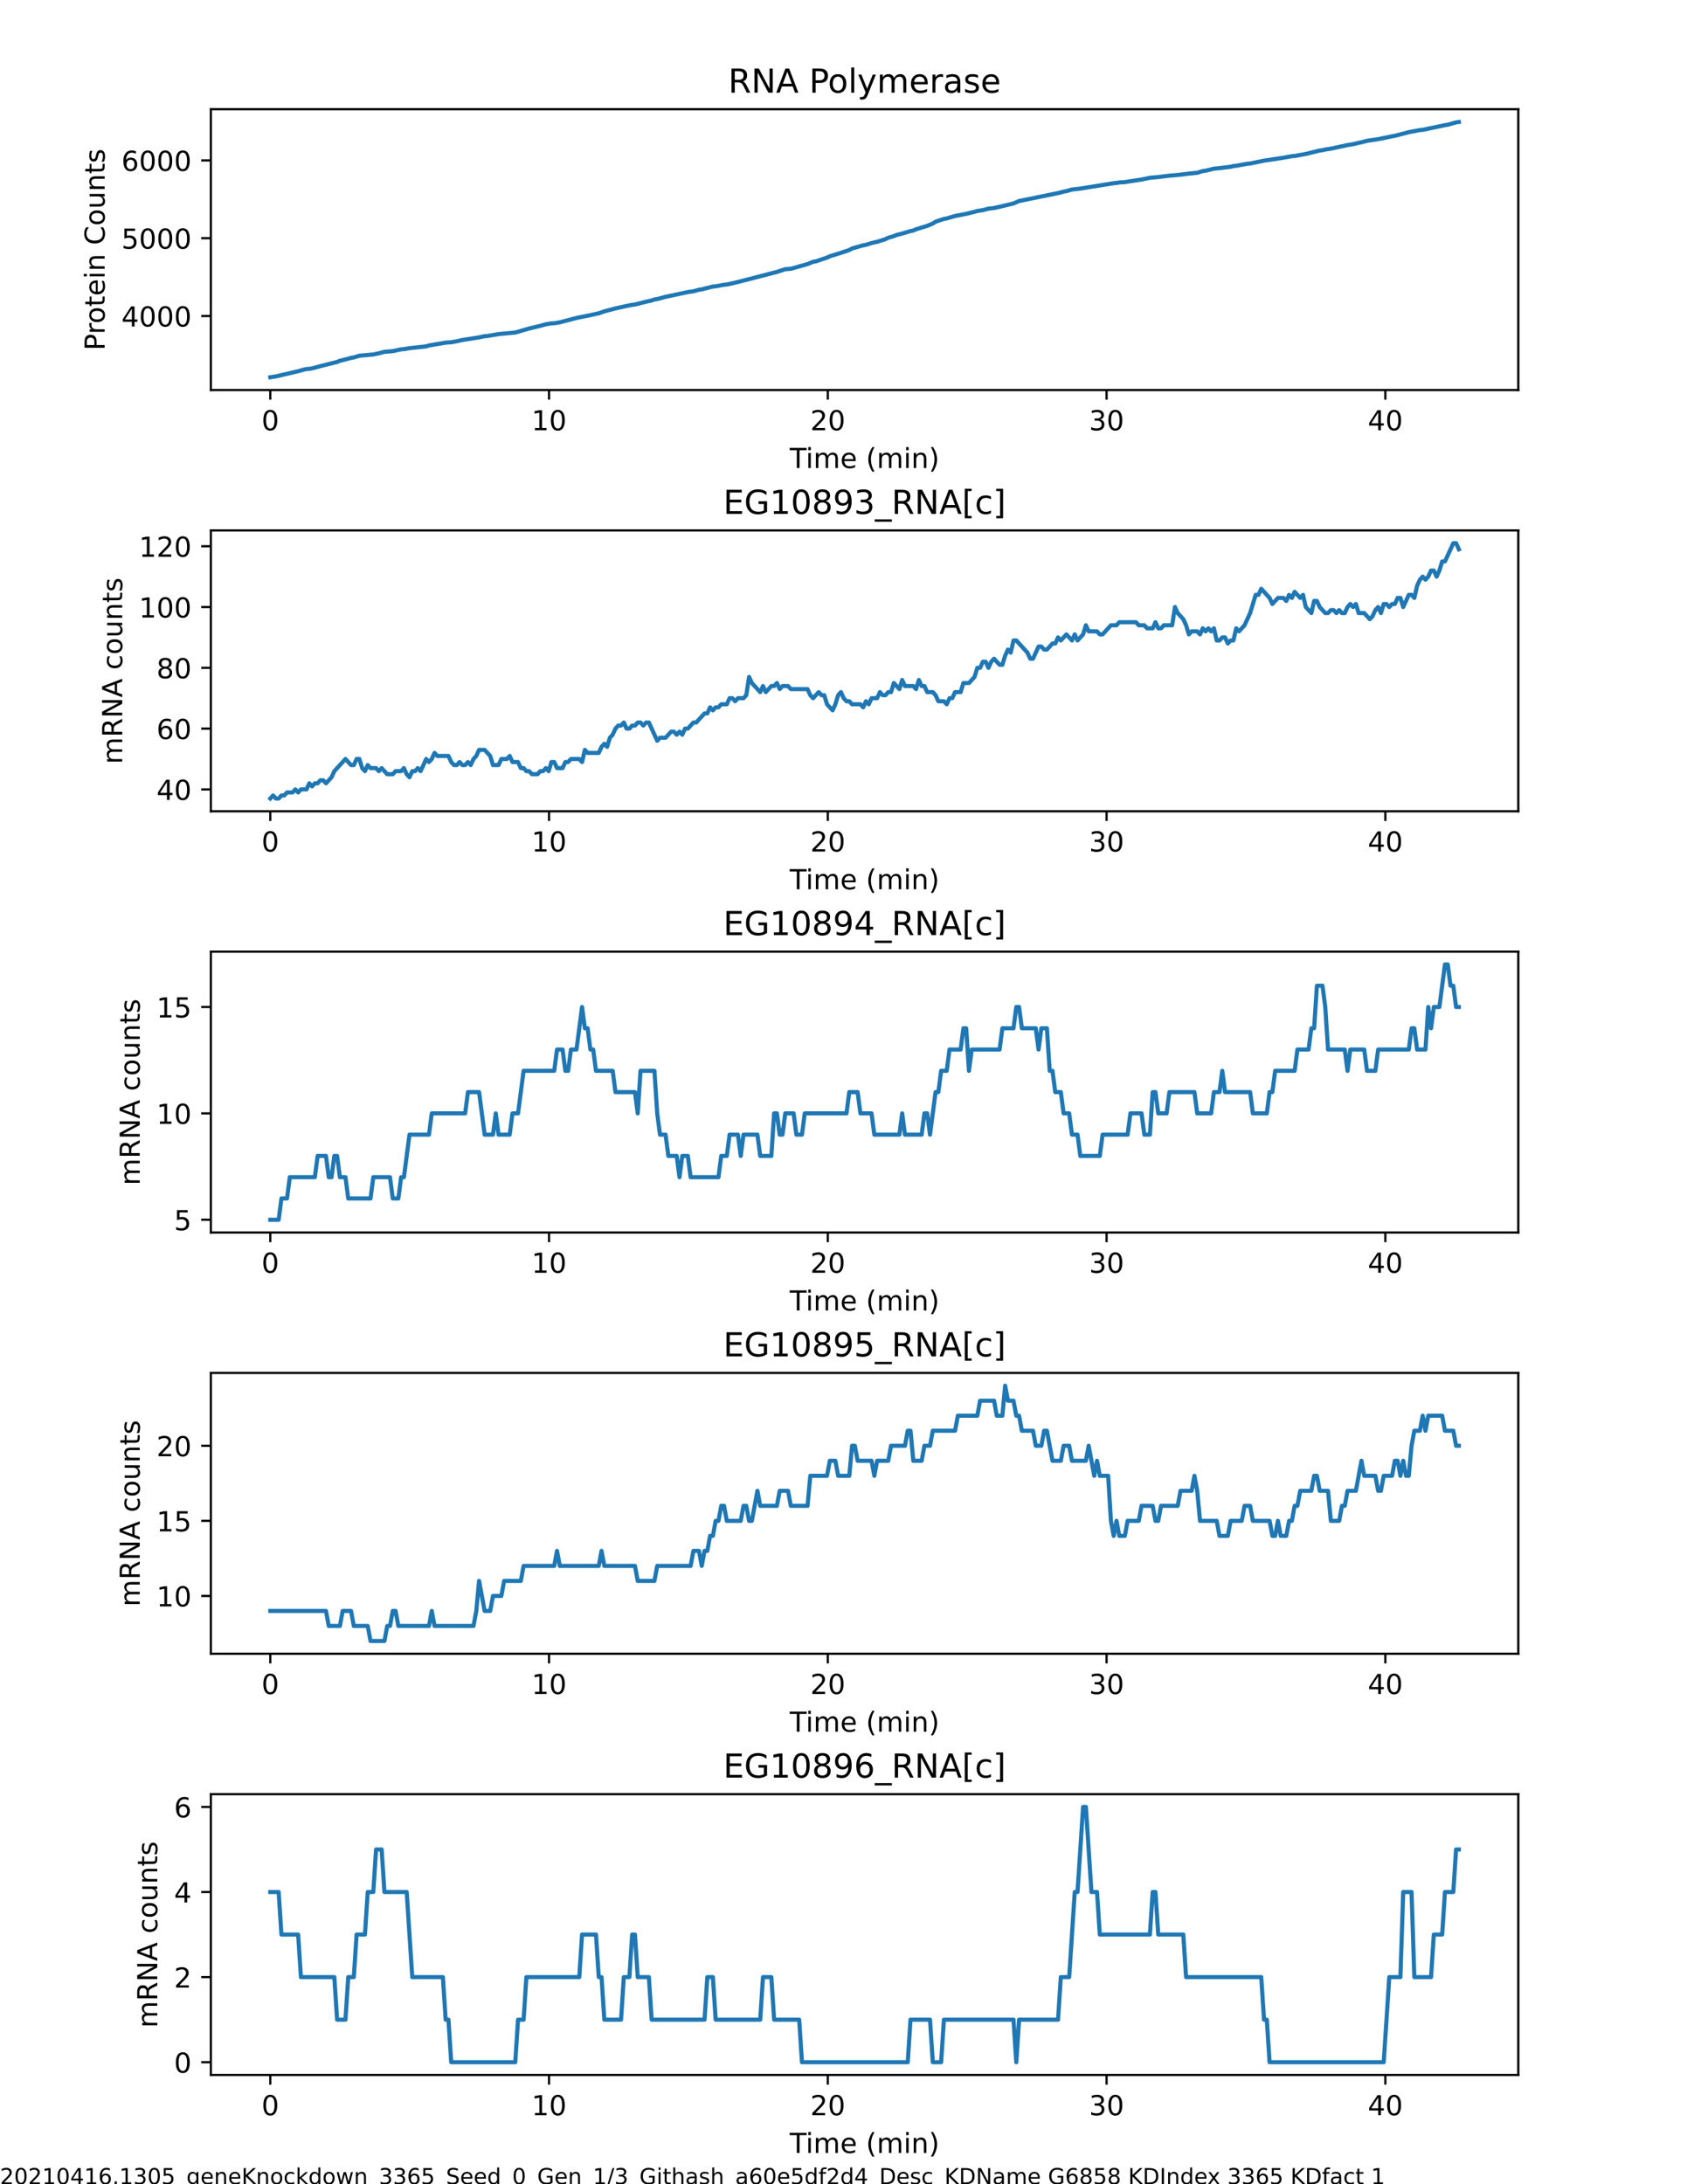 <?xml version="1.0" encoding="utf-8" standalone="no"?>
<!DOCTYPE svg PUBLIC "-//W3C//DTD SVG 1.1//EN"
  "http://www.w3.org/Graphics/SVG/1.1/DTD/svg11.dtd">
<!-- Created with matplotlib (https://matplotlib.org/) -->
<svg height="792pt" version="1.1" viewBox="0 0 612 792" width="612pt" xmlns="http://www.w3.org/2000/svg" xmlns:xlink="http://www.w3.org/1999/xlink">
 <defs>
  <style type="text/css">
*{stroke-linecap:butt;stroke-linejoin:round;}
  </style>
 </defs>
 <g id="figure_1">
  <g id="patch_1">
   <path d="M 0 792 
L 612 792 
L 612 0 
L 0 0 
z
" style="fill:#ffffff;"/>
  </g>
  <g id="axes_1">
   <g id="patch_2">
    <path d="M 76.5 141.429 
L 550.8 141.429 
L 550.8 39.6 
L 76.5 39.6 
z
" style="fill:#ffffff;"/>
   </g>
   <g id="matplotlib.axis_1">
    <g id="xtick_1">
     <g id="line2d_1">
      <defs>
       <path d="M 0 0 
L 0 3.5 
" id="me5247bfc8b" style="stroke:#000000;stroke-width:0.8;"/>
      </defs>
      <g>
       <use style="stroke:#000000;stroke-width:0.8;" x="98.059" xlink:href="#me5247bfc8b" y="141.429"/>
      </g>
     </g>
     <g id="text_1">
      <!-- 0 -->
      <defs>
       <path d="M 31.781 66.406 
Q 24.172 66.406 20.328 58.906 
Q 16.5 51.422 16.5 36.375 
Q 16.5 21.391 20.328 13.891 
Q 24.172 6.391 31.781 6.391 
Q 39.453 6.391 43.281 13.891 
Q 47.125 21.391 47.125 36.375 
Q 47.125 51.422 43.281 58.906 
Q 39.453 66.406 31.781 66.406 
z
M 31.781 74.219 
Q 44.047 74.219 50.516 64.516 
Q 56.984 54.828 56.984 36.375 
Q 56.984 17.969 50.516 8.266 
Q 44.047 -1.422 31.781 -1.422 
Q 19.531 -1.422 13.062 8.266 
Q 6.594 17.969 6.594 36.375 
Q 6.594 54.828 13.062 64.516 
Q 19.531 74.219 31.781 74.219 
z
" id="DejaVuSans-48"/>
      </defs>
      <g transform="translate(94.878 156.027)scale(0.1 -0.1)">
       <use xlink:href="#DejaVuSans-48"/>
      </g>
     </g>
    </g>
    <g id="xtick_2">
     <g id="line2d_2">
      <g>
       <use style="stroke:#000000;stroke-width:0.8;" x="199.186" xlink:href="#me5247bfc8b" y="141.429"/>
      </g>
     </g>
     <g id="text_2">
      <!-- 10 -->
      <defs>
       <path d="M 12.406 8.297 
L 28.516 8.297 
L 28.516 63.922 
L 10.984 60.406 
L 10.984 69.391 
L 28.422 72.906 
L 38.281 72.906 
L 38.281 8.297 
L 54.391 8.297 
L 54.391 0 
L 12.406 0 
z
" id="DejaVuSans-49"/>
      </defs>
      <g transform="translate(192.824 156.027)scale(0.1 -0.1)">
       <use xlink:href="#DejaVuSans-49"/>
       <use x="63.623" xlink:href="#DejaVuSans-48"/>
      </g>
     </g>
    </g>
    <g id="xtick_3">
     <g id="line2d_3">
      <g>
       <use style="stroke:#000000;stroke-width:0.8;" x="300.313" xlink:href="#me5247bfc8b" y="141.429"/>
      </g>
     </g>
     <g id="text_3">
      <!-- 20 -->
      <defs>
       <path d="M 19.188 8.297 
L 53.609 8.297 
L 53.609 0 
L 7.328 0 
L 7.328 8.297 
Q 12.938 14.109 22.625 23.891 
Q 32.328 33.688 34.812 36.531 
Q 39.547 41.844 41.422 45.531 
Q 43.312 49.219 43.312 52.781 
Q 43.312 58.594 39.234 62.25 
Q 35.156 65.922 28.609 65.922 
Q 23.969 65.922 18.812 64.312 
Q 13.672 62.703 7.812 59.422 
L 7.812 69.391 
Q 13.766 71.781 18.938 73 
Q 24.125 74.219 28.422 74.219 
Q 39.75 74.219 46.484 68.547 
Q 53.219 62.891 53.219 53.422 
Q 53.219 48.922 51.531 44.891 
Q 49.859 40.875 45.406 35.406 
Q 44.188 33.984 37.641 27.219 
Q 31.109 20.453 19.188 8.297 
z
" id="DejaVuSans-50"/>
      </defs>
      <g transform="translate(293.951 156.027)scale(0.1 -0.1)">
       <use xlink:href="#DejaVuSans-50"/>
       <use x="63.623" xlink:href="#DejaVuSans-48"/>
      </g>
     </g>
    </g>
    <g id="xtick_4">
     <g id="line2d_4">
      <g>
       <use style="stroke:#000000;stroke-width:0.8;" x="401.441" xlink:href="#me5247bfc8b" y="141.429"/>
      </g>
     </g>
     <g id="text_4">
      <!-- 30 -->
      <defs>
       <path d="M 40.578 39.312 
Q 47.656 37.797 51.625 33 
Q 55.609 28.219 55.609 21.188 
Q 55.609 10.406 48.188 4.484 
Q 40.766 -1.422 27.094 -1.422 
Q 22.516 -1.422 17.656 -0.516 
Q 12.797 0.391 7.625 2.203 
L 7.625 11.719 
Q 11.719 9.328 16.594 8.109 
Q 21.484 6.891 26.812 6.891 
Q 36.078 6.891 40.938 10.547 
Q 45.797 14.203 45.797 21.188 
Q 45.797 27.641 41.281 31.266 
Q 36.766 34.906 28.719 34.906 
L 20.219 34.906 
L 20.219 43.016 
L 29.109 43.016 
Q 36.375 43.016 40.234 45.922 
Q 44.094 48.828 44.094 54.297 
Q 44.094 59.906 40.109 62.906 
Q 36.141 65.922 28.719 65.922 
Q 24.656 65.922 20.016 65.031 
Q 15.375 64.156 9.812 62.312 
L 9.812 71.094 
Q 15.438 72.656 20.344 73.438 
Q 25.25 74.219 29.594 74.219 
Q 40.828 74.219 47.359 69.109 
Q 53.906 64.016 53.906 55.328 
Q 53.906 49.266 50.438 45.094 
Q 46.969 40.922 40.578 39.312 
z
" id="DejaVuSans-51"/>
      </defs>
      <g transform="translate(395.078 156.027)scale(0.1 -0.1)">
       <use xlink:href="#DejaVuSans-51"/>
       <use x="63.623" xlink:href="#DejaVuSans-48"/>
      </g>
     </g>
    </g>
    <g id="xtick_5">
     <g id="line2d_5">
      <g>
       <use style="stroke:#000000;stroke-width:0.8;" x="502.568" xlink:href="#me5247bfc8b" y="141.429"/>
      </g>
     </g>
     <g id="text_5">
      <!-- 40 -->
      <defs>
       <path d="M 37.797 64.312 
L 12.891 25.391 
L 37.797 25.391 
z
M 35.203 72.906 
L 47.609 72.906 
L 47.609 25.391 
L 58.016 25.391 
L 58.016 17.188 
L 47.609 17.188 
L 47.609 0 
L 37.797 0 
L 37.797 17.188 
L 4.891 17.188 
L 4.891 26.703 
z
" id="DejaVuSans-52"/>
      </defs>
      <g transform="translate(496.205 156.027)scale(0.1 -0.1)">
       <use xlink:href="#DejaVuSans-52"/>
       <use x="63.623" xlink:href="#DejaVuSans-48"/>
      </g>
     </g>
    </g>
    <g id="text_6">
     <!-- Time (min) -->
     <defs>
      <path d="M -0.297 72.906 
L 61.375 72.906 
L 61.375 64.594 
L 35.5 64.594 
L 35.5 0 
L 25.594 0 
L 25.594 64.594 
L -0.297 64.594 
z
" id="DejaVuSans-84"/>
      <path d="M 9.422 54.688 
L 18.406 54.688 
L 18.406 0 
L 9.422 0 
z
M 9.422 75.984 
L 18.406 75.984 
L 18.406 64.594 
L 9.422 64.594 
z
" id="DejaVuSans-105"/>
      <path d="M 52 44.188 
Q 55.375 50.25 60.062 53.125 
Q 64.75 56 71.094 56 
Q 79.641 56 84.281 50.016 
Q 88.922 44.047 88.922 33.016 
L 88.922 0 
L 79.891 0 
L 79.891 32.719 
Q 79.891 40.578 77.094 44.375 
Q 74.312 48.188 68.609 48.188 
Q 61.625 48.188 57.562 43.547 
Q 53.516 38.922 53.516 30.906 
L 53.516 0 
L 44.484 0 
L 44.484 32.719 
Q 44.484 40.625 41.703 44.406 
Q 38.922 48.188 33.109 48.188 
Q 26.219 48.188 22.156 43.531 
Q 18.109 38.875 18.109 30.906 
L 18.109 0 
L 9.078 0 
L 9.078 54.688 
L 18.109 54.688 
L 18.109 46.188 
Q 21.188 51.219 25.484 53.609 
Q 29.781 56 35.688 56 
Q 41.656 56 45.828 52.969 
Q 50 49.953 52 44.188 
z
" id="DejaVuSans-109"/>
      <path d="M 56.203 29.594 
L 56.203 25.203 
L 14.891 25.203 
Q 15.484 15.922 20.484 11.062 
Q 25.484 6.203 34.422 6.203 
Q 39.594 6.203 44.453 7.469 
Q 49.312 8.734 54.109 11.281 
L 54.109 2.781 
Q 49.266 0.734 44.188 -0.344 
Q 39.109 -1.422 33.891 -1.422 
Q 20.797 -1.422 13.156 6.188 
Q 5.516 13.812 5.516 26.812 
Q 5.516 40.234 12.766 48.109 
Q 20.016 56 32.328 56 
Q 43.359 56 49.781 48.891 
Q 56.203 41.797 56.203 29.594 
z
M 47.219 32.234 
Q 47.125 39.594 43.094 43.984 
Q 39.062 48.391 32.422 48.391 
Q 24.906 48.391 20.391 44.141 
Q 15.875 39.891 15.188 32.172 
z
" id="DejaVuSans-101"/>
      <path id="DejaVuSans-32"/>
      <path d="M 31 75.875 
Q 24.469 64.656 21.281 53.656 
Q 18.109 42.672 18.109 31.391 
Q 18.109 20.125 21.312 9.062 
Q 24.516 -2 31 -13.188 
L 23.188 -13.188 
Q 15.875 -1.703 12.234 9.375 
Q 8.594 20.453 8.594 31.391 
Q 8.594 42.281 12.203 53.312 
Q 15.828 64.359 23.188 75.875 
z
" id="DejaVuSans-40"/>
      <path d="M 54.891 33.016 
L 54.891 0 
L 45.906 0 
L 45.906 32.719 
Q 45.906 40.484 42.875 44.328 
Q 39.844 48.188 33.797 48.188 
Q 26.516 48.188 22.312 43.547 
Q 18.109 38.922 18.109 30.906 
L 18.109 0 
L 9.078 0 
L 9.078 54.688 
L 18.109 54.688 
L 18.109 46.188 
Q 21.344 51.125 25.703 53.562 
Q 30.078 56 35.797 56 
Q 45.219 56 50.047 50.172 
Q 54.891 44.344 54.891 33.016 
z
" id="DejaVuSans-110"/>
      <path d="M 8.016 75.875 
L 15.828 75.875 
Q 23.141 64.359 26.781 53.312 
Q 30.422 42.281 30.422 31.391 
Q 30.422 20.453 26.781 9.375 
Q 23.141 -1.703 15.828 -13.188 
L 8.016 -13.188 
Q 14.5 -2 17.703 9.062 
Q 20.906 20.125 20.906 31.391 
Q 20.906 42.672 17.703 53.656 
Q 14.5 64.656 8.016 75.875 
z
" id="DejaVuSans-41"/>
     </defs>
     <g transform="translate(286.498 169.705)scale(0.1 -0.1)">
      <use xlink:href="#DejaVuSans-84"/>
      <use x="57.959" xlink:href="#DejaVuSans-105"/>
      <use x="85.742" xlink:href="#DejaVuSans-109"/>
      <use x="183.154" xlink:href="#DejaVuSans-101"/>
      <use x="244.678" xlink:href="#DejaVuSans-32"/>
      <use x="276.465" xlink:href="#DejaVuSans-40"/>
      <use x="315.479" xlink:href="#DejaVuSans-109"/>
      <use x="412.891" xlink:href="#DejaVuSans-105"/>
      <use x="440.674" xlink:href="#DejaVuSans-110"/>
      <use x="504.053" xlink:href="#DejaVuSans-41"/>
     </g>
    </g>
   </g>
   <g id="matplotlib.axis_2">
    <g id="ytick_1">
     <g id="line2d_6">
      <defs>
       <path d="M 0 0 
L -3.5 0 
" id="m0979662e0f" style="stroke:#000000;stroke-width:0.8;"/>
      </defs>
      <g>
       <use style="stroke:#000000;stroke-width:0.8;" x="76.5" xlink:href="#m0979662e0f" y="114.595"/>
      </g>
     </g>
     <g id="text_7">
      <!-- 4000 -->
      <g transform="translate(44.05 118.394)scale(0.1 -0.1)">
       <use xlink:href="#DejaVuSans-52"/>
       <use x="63.623" xlink:href="#DejaVuSans-48"/>
       <use x="127.246" xlink:href="#DejaVuSans-48"/>
       <use x="190.869" xlink:href="#DejaVuSans-48"/>
      </g>
     </g>
    </g>
    <g id="ytick_2">
     <g id="line2d_7">
      <g>
       <use style="stroke:#000000;stroke-width:0.8;" x="76.5" xlink:href="#m0979662e0f" y="86.381"/>
      </g>
     </g>
     <g id="text_8">
      <!-- 5000 -->
      <defs>
       <path d="M 10.797 72.906 
L 49.516 72.906 
L 49.516 64.594 
L 19.828 64.594 
L 19.828 46.734 
Q 21.969 47.469 24.109 47.828 
Q 26.266 48.188 28.422 48.188 
Q 40.625 48.188 47.75 41.5 
Q 54.891 34.812 54.891 23.391 
Q 54.891 11.625 47.562 5.094 
Q 40.234 -1.422 26.906 -1.422 
Q 22.312 -1.422 17.547 -0.641 
Q 12.797 0.141 7.719 1.703 
L 7.719 11.625 
Q 12.109 9.234 16.797 8.062 
Q 21.484 6.891 26.703 6.891 
Q 35.156 6.891 40.078 11.328 
Q 45.016 15.766 45.016 23.391 
Q 45.016 31 40.078 35.438 
Q 35.156 39.891 26.703 39.891 
Q 22.75 39.891 18.812 39.016 
Q 14.891 38.141 10.797 36.281 
z
" id="DejaVuSans-53"/>
      </defs>
      <g transform="translate(44.05 90.18)scale(0.1 -0.1)">
       <use xlink:href="#DejaVuSans-53"/>
       <use x="63.623" xlink:href="#DejaVuSans-48"/>
       <use x="127.246" xlink:href="#DejaVuSans-48"/>
       <use x="190.869" xlink:href="#DejaVuSans-48"/>
      </g>
     </g>
    </g>
    <g id="ytick_3">
     <g id="line2d_8">
      <g>
       <use style="stroke:#000000;stroke-width:0.8;" x="76.5" xlink:href="#m0979662e0f" y="58.166"/>
      </g>
     </g>
     <g id="text_9">
      <!-- 6000 -->
      <defs>
       <path d="M 33.016 40.375 
Q 26.375 40.375 22.484 35.828 
Q 18.609 31.297 18.609 23.391 
Q 18.609 15.531 22.484 10.953 
Q 26.375 6.391 33.016 6.391 
Q 39.656 6.391 43.531 10.953 
Q 47.406 15.531 47.406 23.391 
Q 47.406 31.297 43.531 35.828 
Q 39.656 40.375 33.016 40.375 
z
M 52.594 71.297 
L 52.594 62.312 
Q 48.875 64.062 45.094 64.984 
Q 41.312 65.922 37.594 65.922 
Q 27.828 65.922 22.672 59.328 
Q 17.531 52.734 16.797 39.406 
Q 19.672 43.656 24.016 45.922 
Q 28.375 48.188 33.594 48.188 
Q 44.578 48.188 50.953 41.516 
Q 57.328 34.859 57.328 23.391 
Q 57.328 12.156 50.688 5.359 
Q 44.047 -1.422 33.016 -1.422 
Q 20.359 -1.422 13.672 8.266 
Q 6.984 17.969 6.984 36.375 
Q 6.984 53.656 15.188 63.938 
Q 23.391 74.219 37.203 74.219 
Q 40.922 74.219 44.703 73.484 
Q 48.484 72.75 52.594 71.297 
z
" id="DejaVuSans-54"/>
      </defs>
      <g transform="translate(44.05 61.966)scale(0.1 -0.1)">
       <use xlink:href="#DejaVuSans-54"/>
       <use x="63.623" xlink:href="#DejaVuSans-48"/>
       <use x="127.246" xlink:href="#DejaVuSans-48"/>
       <use x="190.869" xlink:href="#DejaVuSans-48"/>
      </g>
     </g>
    </g>
    <g id="text_10">
     <!-- Protein Counts -->
     <defs>
      <path d="M 19.672 64.797 
L 19.672 37.406 
L 32.078 37.406 
Q 38.969 37.406 42.719 40.969 
Q 46.484 44.531 46.484 51.125 
Q 46.484 57.672 42.719 61.234 
Q 38.969 64.797 32.078 64.797 
z
M 9.812 72.906 
L 32.078 72.906 
Q 44.344 72.906 50.609 67.359 
Q 56.891 61.812 56.891 51.125 
Q 56.891 40.328 50.609 34.812 
Q 44.344 29.297 32.078 29.297 
L 19.672 29.297 
L 19.672 0 
L 9.812 0 
z
" id="DejaVuSans-80"/>
      <path d="M 41.109 46.297 
Q 39.594 47.172 37.812 47.578 
Q 36.031 48 33.891 48 
Q 26.266 48 22.188 43.047 
Q 18.109 38.094 18.109 28.812 
L 18.109 0 
L 9.078 0 
L 9.078 54.688 
L 18.109 54.688 
L 18.109 46.188 
Q 20.953 51.172 25.484 53.578 
Q 30.031 56 36.531 56 
Q 37.453 56 38.578 55.875 
Q 39.703 55.766 41.062 55.516 
z
" id="DejaVuSans-114"/>
      <path d="M 30.609 48.391 
Q 23.391 48.391 19.188 42.75 
Q 14.984 37.109 14.984 27.297 
Q 14.984 17.484 19.156 11.844 
Q 23.344 6.203 30.609 6.203 
Q 37.797 6.203 41.984 11.859 
Q 46.188 17.531 46.188 27.297 
Q 46.188 37.016 41.984 42.703 
Q 37.797 48.391 30.609 48.391 
z
M 30.609 56 
Q 42.328 56 49.016 48.375 
Q 55.719 40.766 55.719 27.297 
Q 55.719 13.875 49.016 6.219 
Q 42.328 -1.422 30.609 -1.422 
Q 18.844 -1.422 12.172 6.219 
Q 5.516 13.875 5.516 27.297 
Q 5.516 40.766 12.172 48.375 
Q 18.844 56 30.609 56 
z
" id="DejaVuSans-111"/>
      <path d="M 18.312 70.219 
L 18.312 54.688 
L 36.812 54.688 
L 36.812 47.703 
L 18.312 47.703 
L 18.312 18.016 
Q 18.312 11.328 20.141 9.422 
Q 21.969 7.516 27.594 7.516 
L 36.812 7.516 
L 36.812 0 
L 27.594 0 
Q 17.188 0 13.234 3.875 
Q 9.281 7.766 9.281 18.016 
L 9.281 47.703 
L 2.688 47.703 
L 2.688 54.688 
L 9.281 54.688 
L 9.281 70.219 
z
" id="DejaVuSans-116"/>
      <path d="M 64.406 67.281 
L 64.406 56.891 
Q 59.422 61.531 53.781 63.812 
Q 48.141 66.109 41.797 66.109 
Q 29.297 66.109 22.656 58.469 
Q 16.016 50.828 16.016 36.375 
Q 16.016 21.969 22.656 14.328 
Q 29.297 6.688 41.797 6.688 
Q 48.141 6.688 53.781 8.984 
Q 59.422 11.281 64.406 15.922 
L 64.406 5.609 
Q 59.234 2.094 53.438 0.328 
Q 47.656 -1.422 41.219 -1.422 
Q 24.656 -1.422 15.125 8.703 
Q 5.609 18.844 5.609 36.375 
Q 5.609 53.953 15.125 64.078 
Q 24.656 74.219 41.219 74.219 
Q 47.75 74.219 53.531 72.484 
Q 59.328 70.75 64.406 67.281 
z
" id="DejaVuSans-67"/>
      <path d="M 8.5 21.578 
L 8.5 54.688 
L 17.484 54.688 
L 17.484 21.922 
Q 17.484 14.156 20.5 10.266 
Q 23.531 6.391 29.594 6.391 
Q 36.859 6.391 41.078 11.031 
Q 45.312 15.672 45.312 23.688 
L 45.312 54.688 
L 54.297 54.688 
L 54.297 0 
L 45.312 0 
L 45.312 8.406 
Q 42.047 3.422 37.719 1 
Q 33.406 -1.422 27.688 -1.422 
Q 18.266 -1.422 13.375 4.438 
Q 8.5 10.297 8.5 21.578 
z
M 31.109 56 
z
" id="DejaVuSans-117"/>
      <path d="M 44.281 53.078 
L 44.281 44.578 
Q 40.484 46.531 36.375 47.5 
Q 32.281 48.484 27.875 48.484 
Q 21.188 48.484 17.844 46.438 
Q 14.5 44.391 14.5 40.281 
Q 14.5 37.156 16.891 35.375 
Q 19.281 33.594 26.516 31.984 
L 29.594 31.297 
Q 39.156 29.25 43.188 25.516 
Q 47.219 21.781 47.219 15.094 
Q 47.219 7.469 41.188 3.016 
Q 35.156 -1.422 24.609 -1.422 
Q 20.219 -1.422 15.453 -0.562 
Q 10.688 0.297 5.422 2 
L 5.422 11.281 
Q 10.406 8.688 15.234 7.391 
Q 20.062 6.109 24.812 6.109 
Q 31.156 6.109 34.562 8.281 
Q 37.984 10.453 37.984 14.406 
Q 37.984 18.062 35.516 20.016 
Q 33.062 21.969 24.703 23.781 
L 21.578 24.516 
Q 13.234 26.266 9.516 29.906 
Q 5.812 33.547 5.812 39.891 
Q 5.812 47.609 11.281 51.797 
Q 16.75 56 26.812 56 
Q 31.781 56 36.172 55.266 
Q 40.578 54.547 44.281 53.078 
z
" id="DejaVuSans-115"/>
     </defs>
     <g transform="translate(37.97 127.081)rotate(-90)scale(0.1 -0.1)">
      <use xlink:href="#DejaVuSans-80"/>
      <use x="58.553" xlink:href="#DejaVuSans-114"/>
      <use x="97.416" xlink:href="#DejaVuSans-111"/>
      <use x="158.598" xlink:href="#DejaVuSans-116"/>
      <use x="197.807" xlink:href="#DejaVuSans-101"/>
      <use x="259.33" xlink:href="#DejaVuSans-105"/>
      <use x="287.113" xlink:href="#DejaVuSans-110"/>
      <use x="350.492" xlink:href="#DejaVuSans-32"/>
      <use x="382.279" xlink:href="#DejaVuSans-67"/>
      <use x="452.104" xlink:href="#DejaVuSans-111"/>
      <use x="513.285" xlink:href="#DejaVuSans-117"/>
      <use x="576.664" xlink:href="#DejaVuSans-110"/>
      <use x="640.043" xlink:href="#DejaVuSans-116"/>
      <use x="679.252" xlink:href="#DejaVuSans-115"/>
     </g>
    </g>
   </g>
   <g id="line2d_9">
    <path clip-path="url(#p25b430b7c1)" d="M 98.059 136.8 
L 100.08 136.49 
L 108.158 134.599 
L 110.178 134.035 
L 111.188 133.809 
L 112.198 133.753 
L 113.207 133.584 
L 116.237 132.765 
L 122.296 131.242 
L 123.305 130.819 
L 125.325 130.339 
L 127.344 129.775 
L 128.354 129.605 
L 130.374 128.985 
L 135.423 128.533 
L 137.442 128.11 
L 139.462 127.574 
L 142.491 127.32 
L 145.521 126.671 
L 146.53 126.586 
L 148.55 126.248 
L 154.609 125.599 
L 155.619 125.26 
L 161.677 124.245 
L 163.697 124.104 
L 165.717 123.737 
L 167.736 123.285 
L 169.756 122.975 
L 173.795 122.326 
L 175.814 121.903 
L 176.824 121.846 
L 180.863 121.141 
L 186.922 120.577 
L 191.971 119.11 
L 196.01 118.15 
L 198.03 117.586 
L 200.049 117.247 
L 201.059 117.219 
L 203.079 116.881 
L 209.137 115.301 
L 211.157 114.877 
L 214.186 114.285 
L 216.206 113.805 
L 217.216 113.608 
L 219.235 112.902 
L 223.275 111.83 
L 227.314 110.927 
L 229.333 110.532 
L 230.343 110.42 
L 234.382 109.404 
L 236.402 108.952 
L 237.412 108.586 
L 238.421 108.445 
L 241.451 107.626 
L 243.47 107.203 
L 249.529 105.905 
L 251.549 105.623 
L 253.568 105.059 
L 254.578 104.918 
L 258.617 103.902 
L 259.627 103.817 
L 262.656 103.253 
L 263.666 103.168 
L 266.696 102.491 
L 270.735 101.476 
L 281.842 98.598 
L 284.872 97.61 
L 286.891 97.469 
L 292.95 95.748 
L 294.97 94.93 
L 295.979 94.761 
L 300.019 93.406 
L 301.028 92.927 
L 305.068 91.685 
L 308.097 90.669 
L 309.107 90.105 
L 313.146 88.948 
L 314.156 88.779 
L 316.175 88.13 
L 318.195 87.679 
L 321.224 86.719 
L 322.234 86.212 
L 324.254 85.619 
L 325.263 85.196 
L 327.283 84.688 
L 330.312 83.785 
L 331.322 83.588 
L 332.332 83.136 
L 336.371 81.895 
L 338.391 81.048 
L 339.4 80.399 
L 342.43 79.384 
L 343.44 79.214 
L 346.469 78.312 
L 350.508 77.55 
L 353.537 76.788 
L 354.547 76.506 
L 356.567 76.195 
L 358.586 75.659 
L 360.606 75.434 
L 362.626 74.982 
L 367.675 73.769 
L 369.694 72.894 
L 383.831 70.017 
L 385.851 69.48 
L 386.861 69.311 
L 388.88 68.719 
L 391.909 68.38 
L 404.027 66.433 
L 405.037 66.349 
L 406.047 66.151 
L 408.066 66.038 
L 411.095 65.559 
L 414.125 65.107 
L 417.154 64.458 
L 420.184 64.204 
L 424.223 63.697 
L 427.252 63.443 
L 431.291 62.963 
L 434.321 62.653 
L 436.34 62.032 
L 437.35 61.919 
L 440.379 61.157 
L 442.399 60.96 
L 446.438 60.48 
L 447.448 60.198 
L 448.458 60.113 
L 452.497 59.38 
L 453.507 59.295 
L 458.556 58.251 
L 464.614 57.348 
L 468.654 56.643 
L 469.663 56.558 
L 471.683 56.191 
L 473.702 55.825 
L 478.751 54.583 
L 479.761 54.47 
L 480.771 54.216 
L 482.791 53.906 
L 487.84 52.834 
L 488.849 52.58 
L 489.859 52.467 
L 491.879 52.044 
L 494.908 51.339 
L 495.918 51.056 
L 499.957 50.464 
L 505.006 49.42 
L 506.016 49.251 
L 511.065 47.925 
L 515.104 47.163 
L 516.114 47.078 
L 524.192 45.385 
L 525.202 45.216 
L 528.231 44.37 
L 529.241 44.229 
L 529.241 44.229 
" style="fill:none;stroke:#1f77b4;stroke-linecap:square;stroke-width:1.5;"/>
   </g>
   <g id="patch_3">
    <path d="M 76.5 141.429 
L 76.5 39.6 
" style="fill:none;stroke:#000000;stroke-linecap:square;stroke-linejoin:miter;stroke-width:0.8;"/>
   </g>
   <g id="patch_4">
    <path d="M 550.8 141.429 
L 550.8 39.6 
" style="fill:none;stroke:#000000;stroke-linecap:square;stroke-linejoin:miter;stroke-width:0.8;"/>
   </g>
   <g id="patch_5">
    <path d="M 76.5 141.429 
L 550.8 141.429 
" style="fill:none;stroke:#000000;stroke-linecap:square;stroke-linejoin:miter;stroke-width:0.8;"/>
   </g>
   <g id="patch_6">
    <path d="M 76.5 39.6 
L 550.8 39.6 
" style="fill:none;stroke:#000000;stroke-linecap:square;stroke-linejoin:miter;stroke-width:0.8;"/>
   </g>
   <g id="text_11">
    <!-- RNA Polymerase -->
    <defs>
     <path d="M 44.391 34.188 
Q 47.562 33.109 50.562 29.594 
Q 53.562 26.078 56.594 19.922 
L 66.609 0 
L 56 0 
L 46.688 18.703 
Q 43.062 26.031 39.672 28.422 
Q 36.281 30.812 30.422 30.812 
L 19.672 30.812 
L 19.672 0 
L 9.812 0 
L 9.812 72.906 
L 32.078 72.906 
Q 44.578 72.906 50.734 67.672 
Q 56.891 62.453 56.891 51.906 
Q 56.891 45.016 53.688 40.469 
Q 50.484 35.938 44.391 34.188 
z
M 19.672 64.797 
L 19.672 38.922 
L 32.078 38.922 
Q 39.203 38.922 42.844 42.219 
Q 46.484 45.516 46.484 51.906 
Q 46.484 58.297 42.844 61.547 
Q 39.203 64.797 32.078 64.797 
z
" id="DejaVuSans-82"/>
     <path d="M 9.812 72.906 
L 23.094 72.906 
L 55.422 11.922 
L 55.422 72.906 
L 64.984 72.906 
L 64.984 0 
L 51.703 0 
L 19.391 60.984 
L 19.391 0 
L 9.812 0 
z
" id="DejaVuSans-78"/>
     <path d="M 34.188 63.188 
L 20.797 26.906 
L 47.609 26.906 
z
M 28.609 72.906 
L 39.797 72.906 
L 67.578 0 
L 57.328 0 
L 50.688 18.703 
L 17.828 18.703 
L 11.188 0 
L 0.781 0 
z
" id="DejaVuSans-65"/>
     <path d="M 9.422 75.984 
L 18.406 75.984 
L 18.406 0 
L 9.422 0 
z
" id="DejaVuSans-108"/>
     <path d="M 32.172 -5.078 
Q 28.375 -14.844 24.75 -17.812 
Q 21.141 -20.797 15.094 -20.797 
L 7.906 -20.797 
L 7.906 -13.281 
L 13.188 -13.281 
Q 16.891 -13.281 18.938 -11.516 
Q 21 -9.766 23.484 -3.219 
L 25.094 0.875 
L 2.984 54.688 
L 12.5 54.688 
L 29.594 11.922 
L 46.688 54.688 
L 56.203 54.688 
z
" id="DejaVuSans-121"/>
     <path d="M 34.281 27.484 
Q 23.391 27.484 19.188 25 
Q 14.984 22.516 14.984 16.5 
Q 14.984 11.719 18.141 8.906 
Q 21.297 6.109 26.703 6.109 
Q 34.188 6.109 38.703 11.406 
Q 43.219 16.703 43.219 25.484 
L 43.219 27.484 
z
M 52.203 31.203 
L 52.203 0 
L 43.219 0 
L 43.219 8.297 
Q 40.141 3.328 35.547 0.953 
Q 30.953 -1.422 24.312 -1.422 
Q 15.922 -1.422 10.953 3.297 
Q 6 8.016 6 15.922 
Q 6 25.141 12.172 29.828 
Q 18.359 34.516 30.609 34.516 
L 43.219 34.516 
L 43.219 35.406 
Q 43.219 41.609 39.141 45 
Q 35.062 48.391 27.688 48.391 
Q 23 48.391 18.547 47.266 
Q 14.109 46.141 10.016 43.891 
L 10.016 52.203 
Q 14.938 54.109 19.578 55.047 
Q 24.219 56 28.609 56 
Q 40.484 56 46.344 49.844 
Q 52.203 43.703 52.203 31.203 
z
" id="DejaVuSans-97"/>
    </defs>
    <g transform="translate(264.194 33.6)scale(0.12 -0.12)">
     <use xlink:href="#DejaVuSans-82"/>
     <use x="69.482" xlink:href="#DejaVuSans-78"/>
     <use x="144.287" xlink:href="#DejaVuSans-65"/>
     <use x="212.695" xlink:href="#DejaVuSans-32"/>
     <use x="244.482" xlink:href="#DejaVuSans-80"/>
     <use x="301.16" xlink:href="#DejaVuSans-111"/>
     <use x="362.342" xlink:href="#DejaVuSans-108"/>
     <use x="390.125" xlink:href="#DejaVuSans-121"/>
     <use x="449.305" xlink:href="#DejaVuSans-109"/>
     <use x="546.717" xlink:href="#DejaVuSans-101"/>
     <use x="608.24" xlink:href="#DejaVuSans-114"/>
     <use x="649.354" xlink:href="#DejaVuSans-97"/>
     <use x="710.633" xlink:href="#DejaVuSans-115"/>
     <use x="762.732" xlink:href="#DejaVuSans-101"/>
    </g>
   </g>
  </g>
  <g id="axes_2">
   <g id="patch_7">
    <path d="M 76.5 294.171 
L 550.8 294.171 
L 550.8 192.343 
L 76.5 192.343 
z
" style="fill:#ffffff;"/>
   </g>
   <g id="matplotlib.axis_3">
    <g id="xtick_6">
     <g id="line2d_10">
      <g>
       <use style="stroke:#000000;stroke-width:0.8;" x="98.059" xlink:href="#me5247bfc8b" y="294.171"/>
      </g>
     </g>
     <g id="text_12">
      <!-- 0 -->
      <g transform="translate(94.878 308.77)scale(0.1 -0.1)">
       <use xlink:href="#DejaVuSans-48"/>
      </g>
     </g>
    </g>
    <g id="xtick_7">
     <g id="line2d_11">
      <g>
       <use style="stroke:#000000;stroke-width:0.8;" x="199.186" xlink:href="#me5247bfc8b" y="294.171"/>
      </g>
     </g>
     <g id="text_13">
      <!-- 10 -->
      <g transform="translate(192.824 308.77)scale(0.1 -0.1)">
       <use xlink:href="#DejaVuSans-49"/>
       <use x="63.623" xlink:href="#DejaVuSans-48"/>
      </g>
     </g>
    </g>
    <g id="xtick_8">
     <g id="line2d_12">
      <g>
       <use style="stroke:#000000;stroke-width:0.8;" x="300.313" xlink:href="#me5247bfc8b" y="294.171"/>
      </g>
     </g>
     <g id="text_14">
      <!-- 20 -->
      <g transform="translate(293.951 308.77)scale(0.1 -0.1)">
       <use xlink:href="#DejaVuSans-50"/>
       <use x="63.623" xlink:href="#DejaVuSans-48"/>
      </g>
     </g>
    </g>
    <g id="xtick_9">
     <g id="line2d_13">
      <g>
       <use style="stroke:#000000;stroke-width:0.8;" x="401.441" xlink:href="#me5247bfc8b" y="294.171"/>
      </g>
     </g>
     <g id="text_15">
      <!-- 30 -->
      <g transform="translate(395.078 308.77)scale(0.1 -0.1)">
       <use xlink:href="#DejaVuSans-51"/>
       <use x="63.623" xlink:href="#DejaVuSans-48"/>
      </g>
     </g>
    </g>
    <g id="xtick_10">
     <g id="line2d_14">
      <g>
       <use style="stroke:#000000;stroke-width:0.8;" x="502.568" xlink:href="#me5247bfc8b" y="294.171"/>
      </g>
     </g>
     <g id="text_16">
      <!-- 40 -->
      <g transform="translate(496.205 308.77)scale(0.1 -0.1)">
       <use xlink:href="#DejaVuSans-52"/>
       <use x="63.623" xlink:href="#DejaVuSans-48"/>
      </g>
     </g>
    </g>
    <g id="text_17">
     <!-- Time (min) -->
     <g transform="translate(286.498 322.448)scale(0.1 -0.1)">
      <use xlink:href="#DejaVuSans-84"/>
      <use x="57.959" xlink:href="#DejaVuSans-105"/>
      <use x="85.742" xlink:href="#DejaVuSans-109"/>
      <use x="183.154" xlink:href="#DejaVuSans-101"/>
      <use x="244.678" xlink:href="#DejaVuSans-32"/>
      <use x="276.465" xlink:href="#DejaVuSans-40"/>
      <use x="315.479" xlink:href="#DejaVuSans-109"/>
      <use x="412.891" xlink:href="#DejaVuSans-105"/>
      <use x="440.674" xlink:href="#DejaVuSans-110"/>
      <use x="504.053" xlink:href="#DejaVuSans-41"/>
     </g>
    </g>
   </g>
   <g id="matplotlib.axis_4">
    <g id="ytick_4">
     <g id="line2d_15">
      <g>
       <use style="stroke:#000000;stroke-width:0.8;" x="76.5" xlink:href="#m0979662e0f" y="286.237"/>
      </g>
     </g>
     <g id="text_18">
      <!-- 40 -->
      <g transform="translate(56.775 290.036)scale(0.1 -0.1)">
       <use xlink:href="#DejaVuSans-52"/>
       <use x="63.623" xlink:href="#DejaVuSans-48"/>
      </g>
     </g>
    </g>
    <g id="ytick_5">
     <g id="line2d_16">
      <g>
       <use style="stroke:#000000;stroke-width:0.8;" x="76.5" xlink:href="#m0979662e0f" y="264.196"/>
      </g>
     </g>
     <g id="text_19">
      <!-- 60 -->
      <g transform="translate(56.775 267.995)scale(0.1 -0.1)">
       <use xlink:href="#DejaVuSans-54"/>
       <use x="63.623" xlink:href="#DejaVuSans-48"/>
      </g>
     </g>
    </g>
    <g id="ytick_6">
     <g id="line2d_17">
      <g>
       <use style="stroke:#000000;stroke-width:0.8;" x="76.5" xlink:href="#m0979662e0f" y="242.155"/>
      </g>
     </g>
     <g id="text_20">
      <!-- 80 -->
      <defs>
       <path d="M 31.781 34.625 
Q 24.75 34.625 20.719 30.859 
Q 16.703 27.094 16.703 20.516 
Q 16.703 13.922 20.719 10.156 
Q 24.75 6.391 31.781 6.391 
Q 38.812 6.391 42.859 10.172 
Q 46.922 13.969 46.922 20.516 
Q 46.922 27.094 42.891 30.859 
Q 38.875 34.625 31.781 34.625 
z
M 21.922 38.812 
Q 15.578 40.375 12.031 44.719 
Q 8.5 49.078 8.5 55.328 
Q 8.5 64.062 14.719 69.141 
Q 20.953 74.219 31.781 74.219 
Q 42.672 74.219 48.875 69.141 
Q 55.078 64.062 55.078 55.328 
Q 55.078 49.078 51.531 44.719 
Q 48 40.375 41.703 38.812 
Q 48.828 37.156 52.797 32.312 
Q 56.781 27.484 56.781 20.516 
Q 56.781 9.906 50.312 4.234 
Q 43.844 -1.422 31.781 -1.422 
Q 19.734 -1.422 13.25 4.234 
Q 6.781 9.906 6.781 20.516 
Q 6.781 27.484 10.781 32.312 
Q 14.797 37.156 21.922 38.812 
z
M 18.312 54.391 
Q 18.312 48.734 21.844 45.562 
Q 25.391 42.391 31.781 42.391 
Q 38.141 42.391 41.719 45.562 
Q 45.312 48.734 45.312 54.391 
Q 45.312 60.062 41.719 63.234 
Q 38.141 66.406 31.781 66.406 
Q 25.391 66.406 21.844 63.234 
Q 18.312 60.062 18.312 54.391 
z
" id="DejaVuSans-56"/>
      </defs>
      <g transform="translate(56.775 245.954)scale(0.1 -0.1)">
       <use xlink:href="#DejaVuSans-56"/>
       <use x="63.623" xlink:href="#DejaVuSans-48"/>
      </g>
     </g>
    </g>
    <g id="ytick_7">
     <g id="line2d_18">
      <g>
       <use style="stroke:#000000;stroke-width:0.8;" x="76.5" xlink:href="#m0979662e0f" y="220.114"/>
      </g>
     </g>
     <g id="text_21">
      <!-- 100 -->
      <g transform="translate(50.413 223.914)scale(0.1 -0.1)">
       <use xlink:href="#DejaVuSans-49"/>
       <use x="63.623" xlink:href="#DejaVuSans-48"/>
       <use x="127.246" xlink:href="#DejaVuSans-48"/>
      </g>
     </g>
    </g>
    <g id="ytick_8">
     <g id="line2d_19">
      <g>
       <use style="stroke:#000000;stroke-width:0.8;" x="76.5" xlink:href="#m0979662e0f" y="198.073"/>
      </g>
     </g>
     <g id="text_22">
      <!-- 120 -->
      <g transform="translate(50.413 201.873)scale(0.1 -0.1)">
       <use xlink:href="#DejaVuSans-49"/>
       <use x="63.623" xlink:href="#DejaVuSans-50"/>
       <use x="127.246" xlink:href="#DejaVuSans-48"/>
      </g>
     </g>
    </g>
    <g id="text_23">
     <!-- mRNA counts -->
     <defs>
      <path d="M 48.781 52.594 
L 48.781 44.188 
Q 44.969 46.297 41.141 47.344 
Q 37.312 48.391 33.406 48.391 
Q 24.656 48.391 19.812 42.844 
Q 14.984 37.312 14.984 27.297 
Q 14.984 17.281 19.812 11.734 
Q 24.656 6.203 33.406 6.203 
Q 37.312 6.203 41.141 7.25 
Q 44.969 8.297 48.781 10.406 
L 48.781 2.094 
Q 45.016 0.344 40.984 -0.531 
Q 36.969 -1.422 32.422 -1.422 
Q 20.062 -1.422 12.781 6.344 
Q 5.516 14.109 5.516 27.297 
Q 5.516 40.672 12.859 48.328 
Q 20.219 56 33.016 56 
Q 37.156 56 41.109 55.141 
Q 45.062 54.297 48.781 52.594 
z
" id="DejaVuSans-99"/>
     </defs>
     <g transform="translate(44.333 277.063)rotate(-90)scale(0.1 -0.1)">
      <use xlink:href="#DejaVuSans-109"/>
      <use x="97.412" xlink:href="#DejaVuSans-82"/>
      <use x="166.895" xlink:href="#DejaVuSans-78"/>
      <use x="241.699" xlink:href="#DejaVuSans-65"/>
      <use x="310.107" xlink:href="#DejaVuSans-32"/>
      <use x="341.895" xlink:href="#DejaVuSans-99"/>
      <use x="396.875" xlink:href="#DejaVuSans-111"/>
      <use x="458.057" xlink:href="#DejaVuSans-117"/>
      <use x="521.436" xlink:href="#DejaVuSans-110"/>
      <use x="584.814" xlink:href="#DejaVuSans-116"/>
      <use x="624.023" xlink:href="#DejaVuSans-115"/>
     </g>
    </g>
   </g>
   <g id="line2d_20">
    <path clip-path="url(#p2f112083eb)" d="M 98.059 289.543 
L 99.07 288.441 
L 100.08 289.543 
L 101.09 289.543 
L 102.1 288.441 
L 103.11 288.441 
L 104.119 287.339 
L 106.139 287.339 
L 107.149 286.237 
L 108.158 287.339 
L 109.168 286.237 
L 111.188 286.237 
L 112.198 284.033 
L 113.207 285.135 
L 114.217 284.033 
L 115.227 284.033 
L 116.237 282.931 
L 117.247 282.931 
L 118.256 284.033 
L 120.276 281.829 
L 121.286 279.624 
L 125.325 275.216 
L 127.344 277.42 
L 128.354 277.42 
L 129.364 275.216 
L 130.374 275.216 
L 131.384 278.522 
L 132.393 279.624 
L 133.403 277.42 
L 134.413 278.522 
L 136.433 278.522 
L 137.442 279.624 
L 138.452 278.522 
L 140.472 280.727 
L 142.491 280.727 
L 143.501 279.624 
L 145.521 279.624 
L 146.53 278.522 
L 147.54 280.727 
L 148.55 281.829 
L 149.56 279.624 
L 150.57 279.624 
L 151.579 278.522 
L 152.589 279.624 
L 154.609 275.216 
L 155.619 276.318 
L 156.628 275.216 
L 157.638 273.012 
L 158.648 274.114 
L 162.687 274.114 
L 163.697 276.318 
L 164.707 277.42 
L 165.717 277.42 
L 166.726 276.318 
L 167.736 277.42 
L 168.746 277.42 
L 169.756 276.318 
L 170.765 277.42 
L 171.775 275.216 
L 172.785 274.114 
L 173.795 271.91 
L 175.814 271.91 
L 177.834 274.114 
L 178.844 277.42 
L 180.863 277.42 
L 181.873 275.216 
L 183.893 275.216 
L 184.903 274.114 
L 185.912 276.318 
L 187.932 276.318 
L 188.942 278.522 
L 189.951 278.522 
L 190.961 279.624 
L 191.971 279.624 
L 192.981 280.727 
L 195 280.727 
L 196.01 279.624 
L 197.02 279.624 
L 198.03 278.522 
L 199.04 279.624 
L 200.049 276.318 
L 201.059 276.318 
L 202.069 278.522 
L 204.089 278.522 
L 205.098 276.318 
L 206.108 276.318 
L 207.118 275.216 
L 210.147 275.216 
L 211.157 276.318 
L 212.167 271.91 
L 213.177 273.012 
L 217.216 273.012 
L 218.226 270.808 
L 219.235 269.706 
L 220.245 270.808 
L 221.255 267.502 
L 222.265 266.4 
L 223.275 264.196 
L 224.284 263.094 
L 225.294 263.094 
L 226.304 261.992 
L 227.314 264.196 
L 228.323 264.196 
L 229.333 263.094 
L 230.343 263.094 
L 231.353 261.992 
L 232.363 261.992 
L 233.372 263.094 
L 234.382 261.992 
L 235.392 261.992 
L 238.421 268.604 
L 239.431 267.502 
L 241.451 267.502 
L 243.47 265.298 
L 244.48 265.298 
L 245.49 266.4 
L 246.5 265.298 
L 247.509 266.4 
L 248.519 264.196 
L 249.529 264.196 
L 251.549 261.992 
L 252.558 261.992 
L 255.588 258.686 
L 256.598 258.686 
L 257.607 256.482 
L 258.617 257.584 
L 259.627 256.482 
L 260.637 256.482 
L 261.647 255.38 
L 263.666 255.38 
L 264.676 253.176 
L 265.686 253.176 
L 266.696 254.278 
L 267.705 253.176 
L 269.725 253.176 
L 270.735 252.073 
L 271.744 245.461 
L 272.754 247.665 
L 275.784 250.971 
L 276.793 248.767 
L 277.803 250.971 
L 279.823 248.767 
L 280.833 248.767 
L 281.842 247.665 
L 282.852 249.869 
L 283.862 248.767 
L 285.882 248.767 
L 286.891 249.869 
L 292.95 249.869 
L 293.96 252.073 
L 294.97 253.176 
L 296.989 250.971 
L 297.999 252.073 
L 299.009 252.073 
L 300.019 255.38 
L 302.038 257.584 
L 303.048 255.38 
L 304.058 252.073 
L 305.068 250.971 
L 306.077 253.176 
L 307.087 254.278 
L 308.097 254.278 
L 309.107 255.38 
L 312.136 255.38 
L 313.146 256.482 
L 314.156 254.278 
L 315.165 255.38 
L 316.175 253.176 
L 318.195 253.176 
L 319.205 250.971 
L 320.214 252.073 
L 321.224 252.073 
L 322.234 250.971 
L 323.244 250.971 
L 324.254 247.665 
L 326.273 249.869 
L 327.283 246.563 
L 328.293 248.767 
L 331.322 248.767 
L 332.332 249.869 
L 333.342 246.563 
L 334.351 248.767 
L 335.361 248.767 
L 336.371 250.971 
L 338.391 250.971 
L 339.4 252.073 
L 340.41 254.278 
L 342.43 254.278 
L 343.44 255.38 
L 344.449 253.176 
L 345.459 253.176 
L 346.469 250.971 
L 348.488 250.971 
L 349.498 247.665 
L 351.518 247.665 
L 353.537 245.461 
L 354.547 242.155 
L 355.557 242.155 
L 356.567 239.951 
L 357.577 239.951 
L 358.586 242.155 
L 359.596 239.951 
L 360.606 238.849 
L 362.626 241.053 
L 363.635 241.053 
L 364.645 237.747 
L 365.655 235.543 
L 366.665 236.645 
L 367.675 232.237 
L 368.684 232.237 
L 372.723 236.645 
L 373.733 238.849 
L 374.743 238.849 
L 376.763 234.441 
L 377.772 234.441 
L 378.782 235.543 
L 379.792 235.543 
L 381.812 233.339 
L 382.821 233.339 
L 383.831 231.135 
L 384.841 232.237 
L 386.861 230.033 
L 388.88 232.237 
L 389.89 230.033 
L 390.9 232.237 
L 392.919 230.033 
L 393.929 226.727 
L 394.939 228.931 
L 397.968 228.931 
L 398.978 230.033 
L 399.988 230.033 
L 403.017 226.727 
L 405.037 226.727 
L 406.047 225.624 
L 412.105 225.624 
L 413.115 226.727 
L 415.135 226.727 
L 416.144 227.829 
L 418.164 227.829 
L 419.174 225.624 
L 420.184 227.829 
L 421.193 227.829 
L 422.203 226.727 
L 425.233 226.727 
L 426.242 220.114 
L 427.252 222.318 
L 429.272 224.522 
L 430.281 226.727 
L 431.291 230.033 
L 432.301 228.931 
L 434.321 228.931 
L 435.33 230.033 
L 436.34 227.829 
L 437.35 228.931 
L 438.36 227.829 
L 439.37 228.931 
L 440.379 227.829 
L 441.389 232.237 
L 442.399 232.237 
L 443.409 231.135 
L 444.419 231.135 
L 445.428 233.339 
L 446.438 232.237 
L 447.448 232.237 
L 448.458 227.829 
L 449.467 228.931 
L 451.487 226.727 
L 453.507 222.318 
L 455.526 215.706 
L 456.536 215.706 
L 457.546 213.502 
L 460.575 216.808 
L 461.585 219.012 
L 463.605 216.808 
L 465.624 216.808 
L 466.634 217.91 
L 467.644 215.706 
L 468.654 216.808 
L 469.663 214.604 
L 471.683 216.808 
L 472.693 215.706 
L 473.702 220.114 
L 475.722 222.318 
L 476.732 217.91 
L 477.742 217.91 
L 478.751 220.114 
L 480.771 222.318 
L 481.781 222.318 
L 482.791 221.216 
L 483.8 221.216 
L 484.81 222.318 
L 485.82 221.216 
L 486.83 222.318 
L 487.84 222.318 
L 488.849 220.114 
L 489.859 219.012 
L 490.869 220.114 
L 491.879 219.012 
L 492.888 222.318 
L 494.908 222.318 
L 496.928 224.522 
L 497.937 223.42 
L 498.947 221.216 
L 499.957 220.114 
L 500.967 222.318 
L 501.977 219.012 
L 502.986 219.012 
L 503.996 220.114 
L 505.006 219.012 
L 506.016 219.012 
L 507.026 216.808 
L 508.035 216.808 
L 509.045 220.114 
L 511.065 215.706 
L 512.074 215.706 
L 513.084 216.808 
L 514.094 212.4 
L 515.104 210.196 
L 516.114 209.094 
L 517.123 210.196 
L 518.133 209.094 
L 519.143 206.89 
L 520.153 206.89 
L 521.163 209.094 
L 522.172 206.89 
L 523.182 203.584 
L 524.192 203.584 
L 527.221 196.971 
L 528.231 196.971 
L 529.241 199.176 
L 529.241 199.176 
" style="fill:none;stroke:#1f77b4;stroke-linecap:square;stroke-width:1.5;"/>
   </g>
   <g id="patch_8">
    <path d="M 76.5 294.171 
L 76.5 192.343 
" style="fill:none;stroke:#000000;stroke-linecap:square;stroke-linejoin:miter;stroke-width:0.8;"/>
   </g>
   <g id="patch_9">
    <path d="M 550.8 294.171 
L 550.8 192.343 
" style="fill:none;stroke:#000000;stroke-linecap:square;stroke-linejoin:miter;stroke-width:0.8;"/>
   </g>
   <g id="patch_10">
    <path d="M 76.5 294.171 
L 550.8 294.171 
" style="fill:none;stroke:#000000;stroke-linecap:square;stroke-linejoin:miter;stroke-width:0.8;"/>
   </g>
   <g id="patch_11">
    <path d="M 76.5 192.343 
L 550.8 192.343 
" style="fill:none;stroke:#000000;stroke-linecap:square;stroke-linejoin:miter;stroke-width:0.8;"/>
   </g>
   <g id="text_24">
    <!-- EG10893_RNA[c] -->
    <defs>
     <path d="M 9.812 72.906 
L 55.906 72.906 
L 55.906 64.594 
L 19.672 64.594 
L 19.672 43.016 
L 54.391 43.016 
L 54.391 34.719 
L 19.672 34.719 
L 19.672 8.297 
L 56.781 8.297 
L 56.781 0 
L 9.812 0 
z
" id="DejaVuSans-69"/>
     <path d="M 59.516 10.406 
L 59.516 29.984 
L 43.406 29.984 
L 43.406 38.094 
L 69.281 38.094 
L 69.281 6.781 
Q 63.578 2.734 56.688 0.656 
Q 49.812 -1.422 42 -1.422 
Q 24.906 -1.422 15.25 8.562 
Q 5.609 18.562 5.609 36.375 
Q 5.609 54.25 15.25 64.234 
Q 24.906 74.219 42 74.219 
Q 49.125 74.219 55.547 72.453 
Q 61.969 70.703 67.391 67.281 
L 67.391 56.781 
Q 61.922 61.422 55.766 63.766 
Q 49.609 66.109 42.828 66.109 
Q 29.438 66.109 22.719 58.641 
Q 16.016 51.172 16.016 36.375 
Q 16.016 21.625 22.719 14.156 
Q 29.438 6.688 42.828 6.688 
Q 48.047 6.688 52.141 7.594 
Q 56.25 8.5 59.516 10.406 
z
" id="DejaVuSans-71"/>
     <path d="M 10.984 1.516 
L 10.984 10.5 
Q 14.703 8.734 18.5 7.812 
Q 22.312 6.891 25.984 6.891 
Q 35.75 6.891 40.891 13.453 
Q 46.047 20.016 46.781 33.406 
Q 43.953 29.203 39.594 26.953 
Q 35.25 24.703 29.984 24.703 
Q 19.047 24.703 12.672 31.312 
Q 6.297 37.938 6.297 49.422 
Q 6.297 60.641 12.938 67.422 
Q 19.578 74.219 30.609 74.219 
Q 43.266 74.219 49.922 64.516 
Q 56.594 54.828 56.594 36.375 
Q 56.594 19.141 48.406 8.859 
Q 40.234 -1.422 26.422 -1.422 
Q 22.703 -1.422 18.891 -0.688 
Q 15.094 0.047 10.984 1.516 
z
M 30.609 32.422 
Q 37.25 32.422 41.125 36.953 
Q 45.016 41.5 45.016 49.422 
Q 45.016 57.281 41.125 61.844 
Q 37.25 66.406 30.609 66.406 
Q 23.969 66.406 20.094 61.844 
Q 16.219 57.281 16.219 49.422 
Q 16.219 41.5 20.094 36.953 
Q 23.969 32.422 30.609 32.422 
z
" id="DejaVuSans-57"/>
     <path d="M 50.984 -16.609 
L 50.984 -23.578 
L -0.984 -23.578 
L -0.984 -16.609 
z
" id="DejaVuSans-95"/>
     <path d="M 8.594 75.984 
L 29.297 75.984 
L 29.297 69 
L 17.578 69 
L 17.578 -6.203 
L 29.297 -6.203 
L 29.297 -13.188 
L 8.594 -13.188 
z
" id="DejaVuSans-91"/>
     <path d="M 30.422 75.984 
L 30.422 -13.188 
L 9.719 -13.188 
L 9.719 -6.203 
L 21.391 -6.203 
L 21.391 69 
L 9.719 69 
L 9.719 75.984 
z
" id="DejaVuSans-93"/>
    </defs>
    <g transform="translate(262.379 186.343)scale(0.12 -0.12)">
     <use xlink:href="#DejaVuSans-69"/>
     <use x="63.184" xlink:href="#DejaVuSans-71"/>
     <use x="140.674" xlink:href="#DejaVuSans-49"/>
     <use x="204.297" xlink:href="#DejaVuSans-48"/>
     <use x="267.92" xlink:href="#DejaVuSans-56"/>
     <use x="331.543" xlink:href="#DejaVuSans-57"/>
     <use x="395.166" xlink:href="#DejaVuSans-51"/>
     <use x="458.789" xlink:href="#DejaVuSans-95"/>
     <use x="508.789" xlink:href="#DejaVuSans-82"/>
     <use x="578.271" xlink:href="#DejaVuSans-78"/>
     <use x="653.076" xlink:href="#DejaVuSans-65"/>
     <use x="721.484" xlink:href="#DejaVuSans-91"/>
     <use x="760.498" xlink:href="#DejaVuSans-99"/>
     <use x="815.479" xlink:href="#DejaVuSans-93"/>
    </g>
   </g>
  </g>
  <g id="axes_3">
   <g id="patch_12">
    <path d="M 76.5 446.914 
L 550.8 446.914 
L 550.8 345.086 
L 76.5 345.086 
z
" style="fill:#ffffff;"/>
   </g>
   <g id="matplotlib.axis_5">
    <g id="xtick_11">
     <g id="line2d_21">
      <g>
       <use style="stroke:#000000;stroke-width:0.8;" x="98.059" xlink:href="#me5247bfc8b" y="446.914"/>
      </g>
     </g>
     <g id="text_25">
      <!-- 0 -->
      <g transform="translate(94.878 461.513)scale(0.1 -0.1)">
       <use xlink:href="#DejaVuSans-48"/>
      </g>
     </g>
    </g>
    <g id="xtick_12">
     <g id="line2d_22">
      <g>
       <use style="stroke:#000000;stroke-width:0.8;" x="199.186" xlink:href="#me5247bfc8b" y="446.914"/>
      </g>
     </g>
     <g id="text_26">
      <!-- 10 -->
      <g transform="translate(192.824 461.513)scale(0.1 -0.1)">
       <use xlink:href="#DejaVuSans-49"/>
       <use x="63.623" xlink:href="#DejaVuSans-48"/>
      </g>
     </g>
    </g>
    <g id="xtick_13">
     <g id="line2d_23">
      <g>
       <use style="stroke:#000000;stroke-width:0.8;" x="300.313" xlink:href="#me5247bfc8b" y="446.914"/>
      </g>
     </g>
     <g id="text_27">
      <!-- 20 -->
      <g transform="translate(293.951 461.513)scale(0.1 -0.1)">
       <use xlink:href="#DejaVuSans-50"/>
       <use x="63.623" xlink:href="#DejaVuSans-48"/>
      </g>
     </g>
    </g>
    <g id="xtick_14">
     <g id="line2d_24">
      <g>
       <use style="stroke:#000000;stroke-width:0.8;" x="401.441" xlink:href="#me5247bfc8b" y="446.914"/>
      </g>
     </g>
     <g id="text_28">
      <!-- 30 -->
      <g transform="translate(395.078 461.513)scale(0.1 -0.1)">
       <use xlink:href="#DejaVuSans-51"/>
       <use x="63.623" xlink:href="#DejaVuSans-48"/>
      </g>
     </g>
    </g>
    <g id="xtick_15">
     <g id="line2d_25">
      <g>
       <use style="stroke:#000000;stroke-width:0.8;" x="502.568" xlink:href="#me5247bfc8b" y="446.914"/>
      </g>
     </g>
     <g id="text_29">
      <!-- 40 -->
      <g transform="translate(496.205 461.513)scale(0.1 -0.1)">
       <use xlink:href="#DejaVuSans-52"/>
       <use x="63.623" xlink:href="#DejaVuSans-48"/>
      </g>
     </g>
    </g>
    <g id="text_30">
     <!-- Time (min) -->
     <g transform="translate(286.498 475.191)scale(0.1 -0.1)">
      <use xlink:href="#DejaVuSans-84"/>
      <use x="57.959" xlink:href="#DejaVuSans-105"/>
      <use x="85.742" xlink:href="#DejaVuSans-109"/>
      <use x="183.154" xlink:href="#DejaVuSans-101"/>
      <use x="244.678" xlink:href="#DejaVuSans-32"/>
      <use x="276.465" xlink:href="#DejaVuSans-40"/>
      <use x="315.479" xlink:href="#DejaVuSans-109"/>
      <use x="412.891" xlink:href="#DejaVuSans-105"/>
      <use x="440.674" xlink:href="#DejaVuSans-110"/>
      <use x="504.053" xlink:href="#DejaVuSans-41"/>
     </g>
    </g>
   </g>
   <g id="matplotlib.axis_6">
    <g id="ytick_9">
     <g id="line2d_26">
      <g>
       <use style="stroke:#000000;stroke-width:0.8;" x="76.5" xlink:href="#m0979662e0f" y="442.286"/>
      </g>
     </g>
     <g id="text_31">
      <!-- 5 -->
      <g transform="translate(63.138 446.085)scale(0.1 -0.1)">
       <use xlink:href="#DejaVuSans-53"/>
      </g>
     </g>
    </g>
    <g id="ytick_10">
     <g id="line2d_27">
      <g>
       <use style="stroke:#000000;stroke-width:0.8;" x="76.5" xlink:href="#m0979662e0f" y="403.714"/>
      </g>
     </g>
     <g id="text_32">
      <!-- 10 -->
      <g transform="translate(56.775 407.514)scale(0.1 -0.1)">
       <use xlink:href="#DejaVuSans-49"/>
       <use x="63.623" xlink:href="#DejaVuSans-48"/>
      </g>
     </g>
    </g>
    <g id="ytick_11">
     <g id="line2d_28">
      <g>
       <use style="stroke:#000000;stroke-width:0.8;" x="76.5" xlink:href="#m0979662e0f" y="365.143"/>
      </g>
     </g>
     <g id="text_33">
      <!-- 15 -->
      <g transform="translate(56.775 368.942)scale(0.1 -0.1)">
       <use xlink:href="#DejaVuSans-49"/>
       <use x="63.623" xlink:href="#DejaVuSans-53"/>
      </g>
     </g>
    </g>
    <g id="text_34">
     <!-- mRNA counts -->
     <g transform="translate(50.695 429.805)rotate(-90)scale(0.1 -0.1)">
      <use xlink:href="#DejaVuSans-109"/>
      <use x="97.412" xlink:href="#DejaVuSans-82"/>
      <use x="166.895" xlink:href="#DejaVuSans-78"/>
      <use x="241.699" xlink:href="#DejaVuSans-65"/>
      <use x="310.107" xlink:href="#DejaVuSans-32"/>
      <use x="341.895" xlink:href="#DejaVuSans-99"/>
      <use x="396.875" xlink:href="#DejaVuSans-111"/>
      <use x="458.057" xlink:href="#DejaVuSans-117"/>
      <use x="521.436" xlink:href="#DejaVuSans-110"/>
      <use x="584.814" xlink:href="#DejaVuSans-116"/>
      <use x="624.023" xlink:href="#DejaVuSans-115"/>
     </g>
    </g>
   </g>
   <g id="line2d_29">
    <path clip-path="url(#pbbd29cf40d)" d="M 98.059 442.286 
L 101.09 442.286 
L 102.1 434.571 
L 104.119 434.571 
L 105.129 426.857 
L 114.217 426.857 
L 115.227 419.143 
L 118.256 419.143 
L 119.266 426.857 
L 120.276 426.857 
L 121.286 419.143 
L 122.296 419.143 
L 123.305 426.857 
L 125.325 426.857 
L 126.335 434.571 
L 134.413 434.571 
L 135.423 426.857 
L 141.482 426.857 
L 142.491 434.571 
L 144.511 434.571 
L 145.521 426.857 
L 146.53 426.857 
L 148.55 411.429 
L 155.619 411.429 
L 156.628 403.714 
L 168.746 403.714 
L 169.756 396 
L 173.795 396 
L 175.814 411.429 
L 178.844 411.429 
L 179.854 403.714 
L 180.863 411.429 
L 184.903 411.429 
L 185.912 403.714 
L 187.932 403.714 
L 189.951 388.286 
L 201.059 388.286 
L 202.069 380.571 
L 204.089 380.571 
L 205.098 388.286 
L 206.108 388.286 
L 207.118 380.571 
L 209.137 380.571 
L 211.157 365.143 
L 212.167 372.857 
L 213.177 372.857 
L 214.186 380.571 
L 215.196 380.571 
L 216.206 388.286 
L 222.265 388.286 
L 223.275 396 
L 230.343 396 
L 231.353 403.714 
L 232.363 388.286 
L 237.412 388.286 
L 238.421 403.714 
L 239.431 411.429 
L 241.451 411.429 
L 242.461 419.143 
L 245.49 419.143 
L 246.5 426.857 
L 247.509 419.143 
L 249.529 419.143 
L 250.539 426.857 
L 260.637 426.857 
L 261.647 419.143 
L 263.666 419.143 
L 264.676 411.429 
L 267.705 411.429 
L 268.715 419.143 
L 269.725 411.429 
L 274.774 411.429 
L 275.784 419.143 
L 279.823 419.143 
L 280.833 403.714 
L 281.842 403.714 
L 282.852 411.429 
L 283.862 411.429 
L 284.872 403.714 
L 287.901 403.714 
L 288.911 411.429 
L 290.93 411.429 
L 291.94 403.714 
L 307.087 403.714 
L 308.097 396 
L 311.126 396 
L 312.136 403.714 
L 316.175 403.714 
L 317.185 411.429 
L 326.273 411.429 
L 327.283 403.714 
L 328.293 411.429 
L 334.351 411.429 
L 335.361 403.714 
L 336.371 403.714 
L 337.381 411.429 
L 339.4 396 
L 340.41 396 
L 341.42 388.286 
L 343.44 388.286 
L 344.449 380.571 
L 348.488 380.571 
L 349.498 372.857 
L 350.508 372.857 
L 351.518 388.286 
L 352.528 380.571 
L 362.626 380.571 
L 363.635 372.857 
L 367.675 372.857 
L 368.684 365.143 
L 369.694 365.143 
L 370.704 372.857 
L 375.753 372.857 
L 376.763 380.571 
L 377.772 372.857 
L 379.792 372.857 
L 380.802 388.286 
L 381.812 388.286 
L 382.821 396 
L 384.841 396 
L 385.851 403.714 
L 387.87 403.714 
L 388.88 411.429 
L 390.9 411.429 
L 391.909 419.143 
L 398.978 419.143 
L 399.988 411.429 
L 409.076 411.429 
L 410.086 403.714 
L 414.125 403.714 
L 415.135 411.429 
L 417.154 411.429 
L 418.164 396 
L 419.174 396 
L 420.184 403.714 
L 423.213 403.714 
L 424.223 396 
L 433.311 396 
L 434.321 403.714 
L 439.37 403.714 
L 440.379 396 
L 442.399 396 
L 443.409 388.286 
L 444.419 396 
L 453.507 396 
L 454.516 403.714 
L 459.565 403.714 
L 460.575 396 
L 461.585 396 
L 462.595 388.286 
L 469.663 388.286 
L 470.673 380.571 
L 474.712 380.571 
L 475.722 372.857 
L 476.732 372.857 
L 477.742 357.429 
L 479.761 357.429 
L 480.771 365.143 
L 481.781 380.571 
L 487.84 380.571 
L 488.849 388.286 
L 489.859 380.571 
L 494.908 380.571 
L 495.918 388.286 
L 498.947 388.286 
L 499.957 380.571 
L 511.065 380.571 
L 512.074 372.857 
L 513.084 372.857 
L 514.094 380.571 
L 517.123 380.571 
L 518.133 365.143 
L 519.143 372.857 
L 520.153 365.143 
L 522.172 365.143 
L 524.192 349.714 
L 525.202 349.714 
L 526.212 357.429 
L 527.221 357.429 
L 528.231 365.143 
L 529.241 365.143 
L 529.241 365.143 
" style="fill:none;stroke:#1f77b4;stroke-linecap:square;stroke-width:1.5;"/>
   </g>
   <g id="patch_13">
    <path d="M 76.5 446.914 
L 76.5 345.086 
" style="fill:none;stroke:#000000;stroke-linecap:square;stroke-linejoin:miter;stroke-width:0.8;"/>
   </g>
   <g id="patch_14">
    <path d="M 550.8 446.914 
L 550.8 345.086 
" style="fill:none;stroke:#000000;stroke-linecap:square;stroke-linejoin:miter;stroke-width:0.8;"/>
   </g>
   <g id="patch_15">
    <path d="M 76.5 446.914 
L 550.8 446.914 
" style="fill:none;stroke:#000000;stroke-linecap:square;stroke-linejoin:miter;stroke-width:0.8;"/>
   </g>
   <g id="patch_16">
    <path d="M 76.5 345.086 
L 550.8 345.086 
" style="fill:none;stroke:#000000;stroke-linecap:square;stroke-linejoin:miter;stroke-width:0.8;"/>
   </g>
   <g id="text_35">
    <!-- EG10894_RNA[c] -->
    <g transform="translate(262.379 339.086)scale(0.12 -0.12)">
     <use xlink:href="#DejaVuSans-69"/>
     <use x="63.184" xlink:href="#DejaVuSans-71"/>
     <use x="140.674" xlink:href="#DejaVuSans-49"/>
     <use x="204.297" xlink:href="#DejaVuSans-48"/>
     <use x="267.92" xlink:href="#DejaVuSans-56"/>
     <use x="331.543" xlink:href="#DejaVuSans-57"/>
     <use x="395.166" xlink:href="#DejaVuSans-52"/>
     <use x="458.789" xlink:href="#DejaVuSans-95"/>
     <use x="508.789" xlink:href="#DejaVuSans-82"/>
     <use x="578.271" xlink:href="#DejaVuSans-78"/>
     <use x="653.076" xlink:href="#DejaVuSans-65"/>
     <use x="721.484" xlink:href="#DejaVuSans-91"/>
     <use x="760.498" xlink:href="#DejaVuSans-99"/>
     <use x="815.479" xlink:href="#DejaVuSans-93"/>
    </g>
   </g>
  </g>
  <g id="axes_4">
   <g id="patch_17">
    <path d="M 76.5 599.657 
L 550.8 599.657 
L 550.8 497.829 
L 76.5 497.829 
z
" style="fill:#ffffff;"/>
   </g>
   <g id="matplotlib.axis_7">
    <g id="xtick_16">
     <g id="line2d_30">
      <g>
       <use style="stroke:#000000;stroke-width:0.8;" x="98.059" xlink:href="#me5247bfc8b" y="599.657"/>
      </g>
     </g>
     <g id="text_36">
      <!-- 0 -->
      <g transform="translate(94.878 614.256)scale(0.1 -0.1)">
       <use xlink:href="#DejaVuSans-48"/>
      </g>
     </g>
    </g>
    <g id="xtick_17">
     <g id="line2d_31">
      <g>
       <use style="stroke:#000000;stroke-width:0.8;" x="199.186" xlink:href="#me5247bfc8b" y="599.657"/>
      </g>
     </g>
     <g id="text_37">
      <!-- 10 -->
      <g transform="translate(192.824 614.256)scale(0.1 -0.1)">
       <use xlink:href="#DejaVuSans-49"/>
       <use x="63.623" xlink:href="#DejaVuSans-48"/>
      </g>
     </g>
    </g>
    <g id="xtick_18">
     <g id="line2d_32">
      <g>
       <use style="stroke:#000000;stroke-width:0.8;" x="300.313" xlink:href="#me5247bfc8b" y="599.657"/>
      </g>
     </g>
     <g id="text_38">
      <!-- 20 -->
      <g transform="translate(293.951 614.256)scale(0.1 -0.1)">
       <use xlink:href="#DejaVuSans-50"/>
       <use x="63.623" xlink:href="#DejaVuSans-48"/>
      </g>
     </g>
    </g>
    <g id="xtick_19">
     <g id="line2d_33">
      <g>
       <use style="stroke:#000000;stroke-width:0.8;" x="401.441" xlink:href="#me5247bfc8b" y="599.657"/>
      </g>
     </g>
     <g id="text_39">
      <!-- 30 -->
      <g transform="translate(395.078 614.256)scale(0.1 -0.1)">
       <use xlink:href="#DejaVuSans-51"/>
       <use x="63.623" xlink:href="#DejaVuSans-48"/>
      </g>
     </g>
    </g>
    <g id="xtick_20">
     <g id="line2d_34">
      <g>
       <use style="stroke:#000000;stroke-width:0.8;" x="502.568" xlink:href="#me5247bfc8b" y="599.657"/>
      </g>
     </g>
     <g id="text_40">
      <!-- 40 -->
      <g transform="translate(496.205 614.256)scale(0.1 -0.1)">
       <use xlink:href="#DejaVuSans-52"/>
       <use x="63.623" xlink:href="#DejaVuSans-48"/>
      </g>
     </g>
    </g>
    <g id="text_41">
     <!-- Time (min) -->
     <g transform="translate(286.498 627.934)scale(0.1 -0.1)">
      <use xlink:href="#DejaVuSans-84"/>
      <use x="57.959" xlink:href="#DejaVuSans-105"/>
      <use x="85.742" xlink:href="#DejaVuSans-109"/>
      <use x="183.154" xlink:href="#DejaVuSans-101"/>
      <use x="244.678" xlink:href="#DejaVuSans-32"/>
      <use x="276.465" xlink:href="#DejaVuSans-40"/>
      <use x="315.479" xlink:href="#DejaVuSans-109"/>
      <use x="412.891" xlink:href="#DejaVuSans-105"/>
      <use x="440.674" xlink:href="#DejaVuSans-110"/>
      <use x="504.053" xlink:href="#DejaVuSans-41"/>
     </g>
    </g>
   </g>
   <g id="matplotlib.axis_8">
    <g id="ytick_12">
     <g id="line2d_35">
      <g>
       <use style="stroke:#000000;stroke-width:0.8;" x="76.5" xlink:href="#m0979662e0f" y="578.692"/>
      </g>
     </g>
     <g id="text_42">
      <!-- 10 -->
      <g transform="translate(56.775 582.492)scale(0.1 -0.1)">
       <use xlink:href="#DejaVuSans-49"/>
       <use x="63.623" xlink:href="#DejaVuSans-48"/>
      </g>
     </g>
    </g>
    <g id="ytick_13">
     <g id="line2d_36">
      <g>
       <use style="stroke:#000000;stroke-width:0.8;" x="76.5" xlink:href="#m0979662e0f" y="551.466"/>
      </g>
     </g>
     <g id="text_43">
      <!-- 15 -->
      <g transform="translate(56.775 555.265)scale(0.1 -0.1)">
       <use xlink:href="#DejaVuSans-49"/>
       <use x="63.623" xlink:href="#DejaVuSans-53"/>
      </g>
     </g>
    </g>
    <g id="ytick_14">
     <g id="line2d_37">
      <g>
       <use style="stroke:#000000;stroke-width:0.8;" x="76.5" xlink:href="#m0979662e0f" y="524.239"/>
      </g>
     </g>
     <g id="text_44">
      <!-- 20 -->
      <g transform="translate(56.775 528.038)scale(0.1 -0.1)">
       <use xlink:href="#DejaVuSans-50"/>
       <use x="63.623" xlink:href="#DejaVuSans-48"/>
      </g>
     </g>
    </g>
    <g id="text_45">
     <!-- mRNA counts -->
     <g transform="translate(50.695 582.548)rotate(-90)scale(0.1 -0.1)">
      <use xlink:href="#DejaVuSans-109"/>
      <use x="97.412" xlink:href="#DejaVuSans-82"/>
      <use x="166.895" xlink:href="#DejaVuSans-78"/>
      <use x="241.699" xlink:href="#DejaVuSans-65"/>
      <use x="310.107" xlink:href="#DejaVuSans-32"/>
      <use x="341.895" xlink:href="#DejaVuSans-99"/>
      <use x="396.875" xlink:href="#DejaVuSans-111"/>
      <use x="458.057" xlink:href="#DejaVuSans-117"/>
      <use x="521.436" xlink:href="#DejaVuSans-110"/>
      <use x="584.814" xlink:href="#DejaVuSans-116"/>
      <use x="624.023" xlink:href="#DejaVuSans-115"/>
     </g>
    </g>
   </g>
   <g id="line2d_38">
    <path clip-path="url(#pe1bde61927)" d="M 98.059 584.138 
L 118.256 584.138 
L 119.266 589.583 
L 123.305 589.583 
L 124.315 584.138 
L 127.344 584.138 
L 128.354 589.583 
L 133.403 589.583 
L 134.413 595.029 
L 139.462 595.029 
L 140.472 589.583 
L 141.482 589.583 
L 142.491 584.138 
L 143.501 584.138 
L 144.511 589.583 
L 155.619 589.583 
L 156.628 584.138 
L 157.638 589.583 
L 171.775 589.583 
L 172.785 584.138 
L 173.795 573.247 
L 175.814 584.138 
L 177.834 584.138 
L 178.844 578.692 
L 181.873 578.692 
L 182.883 573.247 
L 188.942 573.247 
L 189.951 567.802 
L 201.059 567.802 
L 202.069 562.356 
L 203.079 567.802 
L 217.216 567.802 
L 218.226 562.356 
L 219.235 567.802 
L 230.343 567.802 
L 231.353 573.247 
L 237.412 573.247 
L 238.421 567.802 
L 250.539 567.802 
L 251.549 562.356 
L 253.568 562.356 
L 254.578 567.802 
L 255.588 562.356 
L 256.598 562.356 
L 257.607 556.911 
L 258.617 556.911 
L 259.627 551.466 
L 260.637 551.466 
L 261.647 546.02 
L 262.656 546.02 
L 263.666 551.466 
L 268.715 551.466 
L 269.725 546.02 
L 270.735 546.02 
L 271.744 551.466 
L 272.754 551.466 
L 274.774 540.575 
L 275.784 546.02 
L 281.842 546.02 
L 282.852 540.575 
L 285.882 540.575 
L 286.891 546.02 
L 292.95 546.02 
L 293.96 535.129 
L 300.019 535.129 
L 301.028 529.684 
L 303.048 529.684 
L 304.058 535.129 
L 308.097 535.129 
L 309.107 524.239 
L 310.116 524.239 
L 311.126 529.684 
L 316.175 529.684 
L 317.185 535.129 
L 318.195 529.684 
L 322.234 529.684 
L 323.244 524.239 
L 328.293 524.239 
L 329.302 518.793 
L 330.312 518.793 
L 331.322 529.684 
L 334.351 529.684 
L 335.361 524.239 
L 337.381 524.239 
L 338.391 518.793 
L 346.469 518.793 
L 347.479 513.348 
L 354.547 513.348 
L 355.557 507.903 
L 360.606 507.903 
L 361.616 513.348 
L 363.635 513.348 
L 364.645 502.457 
L 365.655 507.903 
L 367.675 507.903 
L 368.684 513.348 
L 369.694 513.348 
L 370.704 518.793 
L 374.743 518.793 
L 375.753 524.239 
L 377.772 524.239 
L 378.782 518.793 
L 379.792 518.793 
L 381.812 529.684 
L 384.841 529.684 
L 385.851 524.239 
L 387.87 524.239 
L 388.88 529.684 
L 393.929 529.684 
L 394.939 524.239 
L 396.958 535.129 
L 397.968 529.684 
L 398.978 535.129 
L 402.007 535.129 
L 403.017 551.466 
L 404.027 556.911 
L 405.037 551.466 
L 406.047 556.911 
L 408.066 556.911 
L 409.076 551.466 
L 413.115 551.466 
L 414.125 546.02 
L 418.164 546.02 
L 419.174 551.466 
L 420.184 551.466 
L 421.193 546.02 
L 427.252 546.02 
L 428.262 540.575 
L 432.301 540.575 
L 433.311 535.129 
L 434.321 540.575 
L 435.33 551.466 
L 441.389 551.466 
L 442.399 556.911 
L 445.428 556.911 
L 446.438 551.466 
L 450.477 551.466 
L 451.487 546.02 
L 453.507 546.02 
L 454.516 551.466 
L 460.575 551.466 
L 461.585 556.911 
L 462.595 556.911 
L 463.605 551.466 
L 464.614 556.911 
L 466.634 556.911 
L 467.644 551.466 
L 468.654 551.466 
L 469.663 546.02 
L 470.673 546.02 
L 471.683 540.575 
L 475.722 540.575 
L 476.732 535.129 
L 477.742 535.129 
L 478.751 540.575 
L 481.781 540.575 
L 482.791 551.466 
L 485.82 551.466 
L 486.83 546.02 
L 487.84 546.02 
L 488.849 540.575 
L 491.879 540.575 
L 493.898 529.684 
L 494.908 535.129 
L 498.947 535.129 
L 499.957 540.575 
L 500.967 540.575 
L 501.977 535.129 
L 505.006 535.129 
L 506.016 529.684 
L 507.026 529.684 
L 508.035 535.129 
L 509.045 529.684 
L 510.055 535.129 
L 511.065 535.129 
L 512.074 524.239 
L 513.084 518.793 
L 515.104 518.793 
L 516.114 513.348 
L 517.123 518.793 
L 518.133 513.348 
L 523.182 513.348 
L 524.192 518.793 
L 527.221 518.793 
L 528.231 524.239 
L 529.241 524.239 
L 529.241 524.239 
" style="fill:none;stroke:#1f77b4;stroke-linecap:square;stroke-width:1.5;"/>
   </g>
   <g id="patch_18">
    <path d="M 76.5 599.657 
L 76.5 497.829 
" style="fill:none;stroke:#000000;stroke-linecap:square;stroke-linejoin:miter;stroke-width:0.8;"/>
   </g>
   <g id="patch_19">
    <path d="M 550.8 599.657 
L 550.8 497.829 
" style="fill:none;stroke:#000000;stroke-linecap:square;stroke-linejoin:miter;stroke-width:0.8;"/>
   </g>
   <g id="patch_20">
    <path d="M 76.5 599.657 
L 550.8 599.657 
" style="fill:none;stroke:#000000;stroke-linecap:square;stroke-linejoin:miter;stroke-width:0.8;"/>
   </g>
   <g id="patch_21">
    <path d="M 76.5 497.829 
L 550.8 497.829 
" style="fill:none;stroke:#000000;stroke-linecap:square;stroke-linejoin:miter;stroke-width:0.8;"/>
   </g>
   <g id="text_46">
    <!-- EG10895_RNA[c] -->
    <g transform="translate(262.379 491.829)scale(0.12 -0.12)">
     <use xlink:href="#DejaVuSans-69"/>
     <use x="63.184" xlink:href="#DejaVuSans-71"/>
     <use x="140.674" xlink:href="#DejaVuSans-49"/>
     <use x="204.297" xlink:href="#DejaVuSans-48"/>
     <use x="267.92" xlink:href="#DejaVuSans-56"/>
     <use x="331.543" xlink:href="#DejaVuSans-57"/>
     <use x="395.166" xlink:href="#DejaVuSans-53"/>
     <use x="458.789" xlink:href="#DejaVuSans-95"/>
     <use x="508.789" xlink:href="#DejaVuSans-82"/>
     <use x="578.271" xlink:href="#DejaVuSans-78"/>
     <use x="653.076" xlink:href="#DejaVuSans-65"/>
     <use x="721.484" xlink:href="#DejaVuSans-91"/>
     <use x="760.498" xlink:href="#DejaVuSans-99"/>
     <use x="815.479" xlink:href="#DejaVuSans-93"/>
    </g>
   </g>
  </g>
  <g id="axes_5">
   <g id="patch_22">
    <path d="M 76.5 752.4 
L 550.8 752.4 
L 550.8 650.571 
L 76.5 650.571 
z
" style="fill:#ffffff;"/>
   </g>
   <g id="matplotlib.axis_9">
    <g id="xtick_21">
     <g id="line2d_39">
      <g>
       <use style="stroke:#000000;stroke-width:0.8;" x="98.059" xlink:href="#me5247bfc8b" y="752.4"/>
      </g>
     </g>
     <g id="text_47">
      <!-- 0 -->
      <g transform="translate(94.878 766.998)scale(0.1 -0.1)">
       <use xlink:href="#DejaVuSans-48"/>
      </g>
     </g>
    </g>
    <g id="xtick_22">
     <g id="line2d_40">
      <g>
       <use style="stroke:#000000;stroke-width:0.8;" x="199.186" xlink:href="#me5247bfc8b" y="752.4"/>
      </g>
     </g>
     <g id="text_48">
      <!-- 10 -->
      <g transform="translate(192.824 766.998)scale(0.1 -0.1)">
       <use xlink:href="#DejaVuSans-49"/>
       <use x="63.623" xlink:href="#DejaVuSans-48"/>
      </g>
     </g>
    </g>
    <g id="xtick_23">
     <g id="line2d_41">
      <g>
       <use style="stroke:#000000;stroke-width:0.8;" x="300.313" xlink:href="#me5247bfc8b" y="752.4"/>
      </g>
     </g>
     <g id="text_49">
      <!-- 20 -->
      <g transform="translate(293.951 766.998)scale(0.1 -0.1)">
       <use xlink:href="#DejaVuSans-50"/>
       <use x="63.623" xlink:href="#DejaVuSans-48"/>
      </g>
     </g>
    </g>
    <g id="xtick_24">
     <g id="line2d_42">
      <g>
       <use style="stroke:#000000;stroke-width:0.8;" x="401.441" xlink:href="#me5247bfc8b" y="752.4"/>
      </g>
     </g>
     <g id="text_50">
      <!-- 30 -->
      <g transform="translate(395.078 766.998)scale(0.1 -0.1)">
       <use xlink:href="#DejaVuSans-51"/>
       <use x="63.623" xlink:href="#DejaVuSans-48"/>
      </g>
     </g>
    </g>
    <g id="xtick_25">
     <g id="line2d_43">
      <g>
       <use style="stroke:#000000;stroke-width:0.8;" x="502.568" xlink:href="#me5247bfc8b" y="752.4"/>
      </g>
     </g>
     <g id="text_51">
      <!-- 40 -->
      <g transform="translate(496.205 766.998)scale(0.1 -0.1)">
       <use xlink:href="#DejaVuSans-52"/>
       <use x="63.623" xlink:href="#DejaVuSans-48"/>
      </g>
     </g>
    </g>
    <g id="text_52">
     <!-- Time (min) -->
     <g transform="translate(286.498 780.677)scale(0.1 -0.1)">
      <use xlink:href="#DejaVuSans-84"/>
      <use x="57.959" xlink:href="#DejaVuSans-105"/>
      <use x="85.742" xlink:href="#DejaVuSans-109"/>
      <use x="183.154" xlink:href="#DejaVuSans-101"/>
      <use x="244.678" xlink:href="#DejaVuSans-32"/>
      <use x="276.465" xlink:href="#DejaVuSans-40"/>
      <use x="315.479" xlink:href="#DejaVuSans-109"/>
      <use x="412.891" xlink:href="#DejaVuSans-105"/>
      <use x="440.674" xlink:href="#DejaVuSans-110"/>
      <use x="504.053" xlink:href="#DejaVuSans-41"/>
     </g>
    </g>
   </g>
   <g id="matplotlib.axis_10">
    <g id="ytick_15">
     <g id="line2d_44">
      <g>
       <use style="stroke:#000000;stroke-width:0.8;" x="76.5" xlink:href="#m0979662e0f" y="747.771"/>
      </g>
     </g>
     <g id="text_53">
      <!-- 0 -->
      <g transform="translate(63.138 751.571)scale(0.1 -0.1)">
       <use xlink:href="#DejaVuSans-48"/>
      </g>
     </g>
    </g>
    <g id="ytick_16">
     <g id="line2d_45">
      <g>
       <use style="stroke:#000000;stroke-width:0.8;" x="76.5" xlink:href="#m0979662e0f" y="716.914"/>
      </g>
     </g>
     <g id="text_54">
      <!-- 2 -->
      <g transform="translate(63.138 720.714)scale(0.1 -0.1)">
       <use xlink:href="#DejaVuSans-50"/>
      </g>
     </g>
    </g>
    <g id="ytick_17">
     <g id="line2d_46">
      <g>
       <use style="stroke:#000000;stroke-width:0.8;" x="76.5" xlink:href="#m0979662e0f" y="686.057"/>
      </g>
     </g>
     <g id="text_55">
      <!-- 4 -->
      <g transform="translate(63.138 689.856)scale(0.1 -0.1)">
       <use xlink:href="#DejaVuSans-52"/>
      </g>
     </g>
    </g>
    <g id="ytick_18">
     <g id="line2d_47">
      <g>
       <use style="stroke:#000000;stroke-width:0.8;" x="76.5" xlink:href="#m0979662e0f" y="655.2"/>
      </g>
     </g>
     <g id="text_56">
      <!-- 6 -->
      <g transform="translate(63.138 658.999)scale(0.1 -0.1)">
       <use xlink:href="#DejaVuSans-54"/>
      </g>
     </g>
    </g>
    <g id="text_57">
     <!-- mRNA counts -->
     <g transform="translate(57.058 735.291)rotate(-90)scale(0.1 -0.1)">
      <use xlink:href="#DejaVuSans-109"/>
      <use x="97.412" xlink:href="#DejaVuSans-82"/>
      <use x="166.895" xlink:href="#DejaVuSans-78"/>
      <use x="241.699" xlink:href="#DejaVuSans-65"/>
      <use x="310.107" xlink:href="#DejaVuSans-32"/>
      <use x="341.895" xlink:href="#DejaVuSans-99"/>
      <use x="396.875" xlink:href="#DejaVuSans-111"/>
      <use x="458.057" xlink:href="#DejaVuSans-117"/>
      <use x="521.436" xlink:href="#DejaVuSans-110"/>
      <use x="584.814" xlink:href="#DejaVuSans-116"/>
      <use x="624.023" xlink:href="#DejaVuSans-115"/>
     </g>
    </g>
   </g>
   <g id="line2d_48">
    <path clip-path="url(#pbcc596302f)" d="M 98.059 686.057 
L 101.09 686.057 
L 102.1 701.486 
L 108.158 701.486 
L 109.168 716.914 
L 121.286 716.914 
L 122.296 732.343 
L 125.325 732.343 
L 126.335 716.914 
L 128.354 716.914 
L 129.364 701.486 
L 132.393 701.486 
L 133.403 686.057 
L 135.423 686.057 
L 136.433 670.629 
L 138.452 670.629 
L 139.462 686.057 
L 147.54 686.057 
L 149.56 716.914 
L 160.668 716.914 
L 161.677 732.343 
L 162.687 732.343 
L 163.697 747.771 
L 186.922 747.771 
L 187.932 732.343 
L 189.951 732.343 
L 190.961 716.914 
L 210.147 716.914 
L 211.157 701.486 
L 216.206 701.486 
L 217.216 716.914 
L 218.226 716.914 
L 219.235 732.343 
L 225.294 732.343 
L 226.304 716.914 
L 228.323 716.914 
L 229.333 701.486 
L 230.343 701.486 
L 231.353 716.914 
L 235.392 716.914 
L 236.402 732.343 
L 255.588 732.343 
L 256.598 716.914 
L 258.617 716.914 
L 259.627 732.343 
L 275.784 732.343 
L 276.793 716.914 
L 279.823 716.914 
L 280.833 732.343 
L 289.921 732.343 
L 290.93 747.771 
L 329.302 747.771 
L 330.312 732.343 
L 337.381 732.343 
L 338.391 747.771 
L 341.42 747.771 
L 342.43 732.343 
L 367.675 732.343 
L 368.684 747.771 
L 369.694 732.343 
L 383.831 732.343 
L 384.841 716.914 
L 387.87 716.914 
L 389.89 686.057 
L 390.9 686.057 
L 392.919 655.2 
L 393.929 655.2 
L 395.949 686.057 
L 397.968 686.057 
L 398.978 701.486 
L 417.154 701.486 
L 418.164 686.057 
L 419.174 686.057 
L 420.184 701.486 
L 429.272 701.486 
L 430.281 716.914 
L 457.546 716.914 
L 458.556 732.343 
L 459.565 732.343 
L 460.575 747.771 
L 501.977 747.771 
L 503.996 716.914 
L 508.035 716.914 
L 509.045 686.057 
L 512.074 686.057 
L 513.084 716.914 
L 519.143 716.914 
L 520.153 701.486 
L 523.182 701.486 
L 524.192 686.057 
L 527.221 686.057 
L 528.231 670.629 
L 529.241 670.629 
L 529.241 670.629 
" style="fill:none;stroke:#1f77b4;stroke-linecap:square;stroke-width:1.5;"/>
   </g>
   <g id="patch_23">
    <path d="M 76.5 752.4 
L 76.5 650.571 
" style="fill:none;stroke:#000000;stroke-linecap:square;stroke-linejoin:miter;stroke-width:0.8;"/>
   </g>
   <g id="patch_24">
    <path d="M 550.8 752.4 
L 550.8 650.571 
" style="fill:none;stroke:#000000;stroke-linecap:square;stroke-linejoin:miter;stroke-width:0.8;"/>
   </g>
   <g id="patch_25">
    <path d="M 76.5 752.4 
L 550.8 752.4 
" style="fill:none;stroke:#000000;stroke-linecap:square;stroke-linejoin:miter;stroke-width:0.8;"/>
   </g>
   <g id="patch_26">
    <path d="M 76.5 650.571 
L 550.8 650.571 
" style="fill:none;stroke:#000000;stroke-linecap:square;stroke-linejoin:miter;stroke-width:0.8;"/>
   </g>
   <g id="text_58">
    <!-- EG10896_RNA[c] -->
    <g transform="translate(262.379 644.571)scale(0.12 -0.12)">
     <use xlink:href="#DejaVuSans-69"/>
     <use x="63.184" xlink:href="#DejaVuSans-71"/>
     <use x="140.674" xlink:href="#DejaVuSans-49"/>
     <use x="204.297" xlink:href="#DejaVuSans-48"/>
     <use x="267.92" xlink:href="#DejaVuSans-56"/>
     <use x="331.543" xlink:href="#DejaVuSans-57"/>
     <use x="395.166" xlink:href="#DejaVuSans-54"/>
     <use x="458.789" xlink:href="#DejaVuSans-95"/>
     <use x="508.789" xlink:href="#DejaVuSans-82"/>
     <use x="578.271" xlink:href="#DejaVuSans-78"/>
     <use x="653.076" xlink:href="#DejaVuSans-65"/>
     <use x="721.484" xlink:href="#DejaVuSans-91"/>
     <use x="760.498" xlink:href="#DejaVuSans-99"/>
     <use x="815.479" xlink:href="#DejaVuSans-93"/>
    </g>
   </g>
  </g>
  <g id="text_59">
   <!-- 20210416.1305_geneKnockdown_3365_Seed_0_Gen_1/3_Githash_a60e5df2d4_Desc_KDName G6858 KDIndex 3365 KDfact 1 -->
   <defs>
    <path d="M 10.688 12.406 
L 21 12.406 
L 21 0 
L 10.688 0 
z
" id="DejaVuSans-46"/>
    <path d="M 45.406 27.984 
Q 45.406 37.75 41.375 43.109 
Q 37.359 48.484 30.078 48.484 
Q 22.859 48.484 18.828 43.109 
Q 14.797 37.75 14.797 27.984 
Q 14.797 18.266 18.828 12.891 
Q 22.859 7.516 30.078 7.516 
Q 37.359 7.516 41.375 12.891 
Q 45.406 18.266 45.406 27.984 
z
M 54.391 6.781 
Q 54.391 -7.172 48.188 -13.984 
Q 42 -20.797 29.203 -20.797 
Q 24.469 -20.797 20.266 -20.094 
Q 16.062 -19.391 12.109 -17.922 
L 12.109 -9.188 
Q 16.062 -11.328 19.922 -12.344 
Q 23.781 -13.375 27.781 -13.375 
Q 36.625 -13.375 41.016 -8.766 
Q 45.406 -4.156 45.406 5.172 
L 45.406 9.625 
Q 42.625 4.781 38.281 2.391 
Q 33.938 0 27.875 0 
Q 17.828 0 11.672 7.656 
Q 5.516 15.328 5.516 27.984 
Q 5.516 40.672 11.672 48.328 
Q 17.828 56 27.875 56 
Q 33.938 56 38.281 53.609 
Q 42.625 51.219 45.406 46.391 
L 45.406 54.688 
L 54.391 54.688 
z
" id="DejaVuSans-103"/>
    <path d="M 9.812 72.906 
L 19.672 72.906 
L 19.672 42.094 
L 52.391 72.906 
L 65.094 72.906 
L 28.906 38.922 
L 67.672 0 
L 54.688 0 
L 19.672 35.109 
L 19.672 0 
L 9.812 0 
z
" id="DejaVuSans-75"/>
    <path d="M 9.078 75.984 
L 18.109 75.984 
L 18.109 31.109 
L 44.922 54.688 
L 56.391 54.688 
L 27.391 29.109 
L 57.625 0 
L 45.906 0 
L 18.109 26.703 
L 18.109 0 
L 9.078 0 
z
" id="DejaVuSans-107"/>
    <path d="M 45.406 46.391 
L 45.406 75.984 
L 54.391 75.984 
L 54.391 0 
L 45.406 0 
L 45.406 8.203 
Q 42.578 3.328 38.25 0.953 
Q 33.938 -1.422 27.875 -1.422 
Q 17.969 -1.422 11.734 6.484 
Q 5.516 14.406 5.516 27.297 
Q 5.516 40.188 11.734 48.094 
Q 17.969 56 27.875 56 
Q 33.938 56 38.25 53.625 
Q 42.578 51.266 45.406 46.391 
z
M 14.797 27.297 
Q 14.797 17.391 18.875 11.75 
Q 22.953 6.109 30.078 6.109 
Q 37.203 6.109 41.297 11.75 
Q 45.406 17.391 45.406 27.297 
Q 45.406 37.203 41.297 42.844 
Q 37.203 48.484 30.078 48.484 
Q 22.953 48.484 18.875 42.844 
Q 14.797 37.203 14.797 27.297 
z
" id="DejaVuSans-100"/>
    <path d="M 4.203 54.688 
L 13.188 54.688 
L 24.422 12.016 
L 35.594 54.688 
L 46.188 54.688 
L 57.422 12.016 
L 68.609 54.688 
L 77.594 54.688 
L 63.281 0 
L 52.688 0 
L 40.922 44.828 
L 29.109 0 
L 18.5 0 
z
" id="DejaVuSans-119"/>
    <path d="M 53.516 70.516 
L 53.516 60.891 
Q 47.906 63.578 42.922 64.891 
Q 37.938 66.219 33.297 66.219 
Q 25.25 66.219 20.875 63.094 
Q 16.5 59.969 16.5 54.203 
Q 16.5 49.359 19.406 46.891 
Q 22.312 44.438 30.422 42.922 
L 36.375 41.703 
Q 47.406 39.594 52.656 34.297 
Q 57.906 29 57.906 20.125 
Q 57.906 9.516 50.797 4.047 
Q 43.703 -1.422 29.984 -1.422 
Q 24.812 -1.422 18.969 -0.25 
Q 13.141 0.922 6.891 3.219 
L 6.891 13.375 
Q 12.891 10.016 18.656 8.297 
Q 24.422 6.594 29.984 6.594 
Q 38.422 6.594 43.016 9.906 
Q 47.609 13.234 47.609 19.391 
Q 47.609 24.75 44.312 27.781 
Q 41.016 30.812 33.5 32.328 
L 27.484 33.5 
Q 16.453 35.688 11.516 40.375 
Q 6.594 45.062 6.594 53.422 
Q 6.594 63.094 13.406 68.656 
Q 20.219 74.219 32.172 74.219 
Q 37.312 74.219 42.625 73.281 
Q 47.953 72.359 53.516 70.516 
z
" id="DejaVuSans-83"/>
    <path d="M 25.391 72.906 
L 33.688 72.906 
L 8.297 -9.281 
L 0 -9.281 
z
" id="DejaVuSans-47"/>
    <path d="M 54.891 33.016 
L 54.891 0 
L 45.906 0 
L 45.906 32.719 
Q 45.906 40.484 42.875 44.328 
Q 39.844 48.188 33.797 48.188 
Q 26.516 48.188 22.312 43.547 
Q 18.109 38.922 18.109 30.906 
L 18.109 0 
L 9.078 0 
L 9.078 75.984 
L 18.109 75.984 
L 18.109 46.188 
Q 21.344 51.125 25.703 53.562 
Q 30.078 56 35.797 56 
Q 45.219 56 50.047 50.172 
Q 54.891 44.344 54.891 33.016 
z
" id="DejaVuSans-104"/>
    <path d="M 37.109 75.984 
L 37.109 68.5 
L 28.516 68.5 
Q 23.688 68.5 21.797 66.547 
Q 19.922 64.594 19.922 59.516 
L 19.922 54.688 
L 34.719 54.688 
L 34.719 47.703 
L 19.922 47.703 
L 19.922 0 
L 10.891 0 
L 10.891 47.703 
L 2.297 47.703 
L 2.297 54.688 
L 10.891 54.688 
L 10.891 58.5 
Q 10.891 67.625 15.141 71.797 
Q 19.391 75.984 28.609 75.984 
z
" id="DejaVuSans-102"/>
    <path d="M 19.672 64.797 
L 19.672 8.109 
L 31.594 8.109 
Q 46.688 8.109 53.688 14.938 
Q 60.688 21.781 60.688 36.531 
Q 60.688 51.172 53.688 57.984 
Q 46.688 64.797 31.594 64.797 
z
M 9.812 72.906 
L 30.078 72.906 
Q 51.266 72.906 61.172 64.094 
Q 71.094 55.281 71.094 36.531 
Q 71.094 17.672 61.125 8.828 
Q 51.172 0 30.078 0 
L 9.812 0 
z
" id="DejaVuSans-68"/>
    <path d="M 9.812 72.906 
L 19.672 72.906 
L 19.672 0 
L 9.812 0 
z
" id="DejaVuSans-73"/>
    <path d="M 54.891 54.688 
L 35.109 28.078 
L 55.906 0 
L 45.312 0 
L 29.391 21.484 
L 13.484 0 
L 2.875 0 
L 24.125 28.609 
L 4.688 54.688 
L 15.281 54.688 
L 29.781 35.203 
L 44.281 54.688 
z
" id="DejaVuSans-120"/>
   </defs>
   <g transform="translate(0 792)scale(0.08 -0.08)">
    <use xlink:href="#DejaVuSans-50"/>
    <use x="63.623" xlink:href="#DejaVuSans-48"/>
    <use x="127.246" xlink:href="#DejaVuSans-50"/>
    <use x="190.869" xlink:href="#DejaVuSans-49"/>
    <use x="254.492" xlink:href="#DejaVuSans-48"/>
    <use x="318.115" xlink:href="#DejaVuSans-52"/>
    <use x="381.738" xlink:href="#DejaVuSans-49"/>
    <use x="445.361" xlink:href="#DejaVuSans-54"/>
    <use x="508.984" xlink:href="#DejaVuSans-46"/>
    <use x="540.771" xlink:href="#DejaVuSans-49"/>
    <use x="604.395" xlink:href="#DejaVuSans-51"/>
    <use x="668.018" xlink:href="#DejaVuSans-48"/>
    <use x="731.641" xlink:href="#DejaVuSans-53"/>
    <use x="795.264" xlink:href="#DejaVuSans-95"/>
    <use x="845.264" xlink:href="#DejaVuSans-103"/>
    <use x="908.74" xlink:href="#DejaVuSans-101"/>
    <use x="970.264" xlink:href="#DejaVuSans-110"/>
    <use x="1033.643" xlink:href="#DejaVuSans-101"/>
    <use x="1095.166" xlink:href="#DejaVuSans-75"/>
    <use x="1160.742" xlink:href="#DejaVuSans-110"/>
    <use x="1224.121" xlink:href="#DejaVuSans-111"/>
    <use x="1285.303" xlink:href="#DejaVuSans-99"/>
    <use x="1340.283" xlink:href="#DejaVuSans-107"/>
    <use x="1398.193" xlink:href="#DejaVuSans-100"/>
    <use x="1461.67" xlink:href="#DejaVuSans-111"/>
    <use x="1522.852" xlink:href="#DejaVuSans-119"/>
    <use x="1604.639" xlink:href="#DejaVuSans-110"/>
    <use x="1668.018" xlink:href="#DejaVuSans-95"/>
    <use x="1718.018" xlink:href="#DejaVuSans-51"/>
    <use x="1781.641" xlink:href="#DejaVuSans-51"/>
    <use x="1845.264" xlink:href="#DejaVuSans-54"/>
    <use x="1908.887" xlink:href="#DejaVuSans-53"/>
    <use x="1972.51" xlink:href="#DejaVuSans-95"/>
    <use x="2022.51" xlink:href="#DejaVuSans-83"/>
    <use x="2085.986" xlink:href="#DejaVuSans-101"/>
    <use x="2147.51" xlink:href="#DejaVuSans-101"/>
    <use x="2209.033" xlink:href="#DejaVuSans-100"/>
    <use x="2272.51" xlink:href="#DejaVuSans-95"/>
    <use x="2322.51" xlink:href="#DejaVuSans-48"/>
    <use x="2386.133" xlink:href="#DejaVuSans-95"/>
    <use x="2436.133" xlink:href="#DejaVuSans-71"/>
    <use x="2513.623" xlink:href="#DejaVuSans-101"/>
    <use x="2575.146" xlink:href="#DejaVuSans-110"/>
    <use x="2638.525" xlink:href="#DejaVuSans-95"/>
    <use x="2688.525" xlink:href="#DejaVuSans-49"/>
    <use x="2752.148" xlink:href="#DejaVuSans-47"/>
    <use x="2785.84" xlink:href="#DejaVuSans-51"/>
    <use x="2849.463" xlink:href="#DejaVuSans-95"/>
    <use x="2899.463" xlink:href="#DejaVuSans-71"/>
    <use x="2976.953" xlink:href="#DejaVuSans-105"/>
    <use x="3004.736" xlink:href="#DejaVuSans-116"/>
    <use x="3043.945" xlink:href="#DejaVuSans-104"/>
    <use x="3107.324" xlink:href="#DejaVuSans-97"/>
    <use x="3168.604" xlink:href="#DejaVuSans-115"/>
    <use x="3220.703" xlink:href="#DejaVuSans-104"/>
    <use x="3284.082" xlink:href="#DejaVuSans-95"/>
    <use x="3334.082" xlink:href="#DejaVuSans-97"/>
    <use x="3395.361" xlink:href="#DejaVuSans-54"/>
    <use x="3458.984" xlink:href="#DejaVuSans-48"/>
    <use x="3522.607" xlink:href="#DejaVuSans-101"/>
    <use x="3584.131" xlink:href="#DejaVuSans-53"/>
    <use x="3647.754" xlink:href="#DejaVuSans-100"/>
    <use x="3711.23" xlink:href="#DejaVuSans-102"/>
    <use x="3746.436" xlink:href="#DejaVuSans-50"/>
    <use x="3810.059" xlink:href="#DejaVuSans-100"/>
    <use x="3873.535" xlink:href="#DejaVuSans-52"/>
    <use x="3937.158" xlink:href="#DejaVuSans-95"/>
    <use x="3987.158" xlink:href="#DejaVuSans-68"/>
    <use x="4064.16" xlink:href="#DejaVuSans-101"/>
    <use x="4125.684" xlink:href="#DejaVuSans-115"/>
    <use x="4177.783" xlink:href="#DejaVuSans-99"/>
    <use x="4232.764" xlink:href="#DejaVuSans-95"/>
    <use x="4282.764" xlink:href="#DejaVuSans-75"/>
    <use x="4348.34" xlink:href="#DejaVuSans-68"/>
    <use x="4425.342" xlink:href="#DejaVuSans-78"/>
    <use x="4500.146" xlink:href="#DejaVuSans-97"/>
    <use x="4561.426" xlink:href="#DejaVuSans-109"/>
    <use x="4658.838" xlink:href="#DejaVuSans-101"/>
    <use x="4720.361" xlink:href="#DejaVuSans-32"/>
    <use x="4752.148" xlink:href="#DejaVuSans-71"/>
    <use x="4829.639" xlink:href="#DejaVuSans-54"/>
    <use x="4893.262" xlink:href="#DejaVuSans-56"/>
    <use x="4956.885" xlink:href="#DejaVuSans-53"/>
    <use x="5020.508" xlink:href="#DejaVuSans-56"/>
    <use x="5084.131" xlink:href="#DejaVuSans-32"/>
    <use x="5115.918" xlink:href="#DejaVuSans-75"/>
    <use x="5181.494" xlink:href="#DejaVuSans-68"/>
    <use x="5258.496" xlink:href="#DejaVuSans-73"/>
    <use x="5287.988" xlink:href="#DejaVuSans-110"/>
    <use x="5351.367" xlink:href="#DejaVuSans-100"/>
    <use x="5414.844" xlink:href="#DejaVuSans-101"/>
    <use x="5474.617" xlink:href="#DejaVuSans-120"/>
    <use x="5533.797" xlink:href="#DejaVuSans-32"/>
    <use x="5565.584" xlink:href="#DejaVuSans-51"/>
    <use x="5629.207" xlink:href="#DejaVuSans-51"/>
    <use x="5692.83" xlink:href="#DejaVuSans-54"/>
    <use x="5756.453" xlink:href="#DejaVuSans-53"/>
    <use x="5820.076" xlink:href="#DejaVuSans-32"/>
    <use x="5851.863" xlink:href="#DejaVuSans-75"/>
    <use x="5917.439" xlink:href="#DejaVuSans-68"/>
    <use x="5994.441" xlink:href="#DejaVuSans-102"/>
    <use x="6029.646" xlink:href="#DejaVuSans-97"/>
    <use x="6090.926" xlink:href="#DejaVuSans-99"/>
    <use x="6145.906" xlink:href="#DejaVuSans-116"/>
    <use x="6185.115" xlink:href="#DejaVuSans-32"/>
    <use x="6216.902" xlink:href="#DejaVuSans-49"/>
   </g>
  </g>
 </g>
 <defs>
  <clipPath id="p25b430b7c1">
   <rect height="101.829" width="474.3" x="76.5" y="39.6"/>
  </clipPath>
  <clipPath id="p2f112083eb">
   <rect height="101.829" width="474.3" x="76.5" y="192.343"/>
  </clipPath>
  <clipPath id="pbbd29cf40d">
   <rect height="101.829" width="474.3" x="76.5" y="345.086"/>
  </clipPath>
  <clipPath id="pe1bde61927">
   <rect height="101.829" width="474.3" x="76.5" y="497.829"/>
  </clipPath>
  <clipPath id="pbcc596302f">
   <rect height="101.829" width="474.3" x="76.5" y="650.571"/>
  </clipPath>
 </defs>
</svg>
